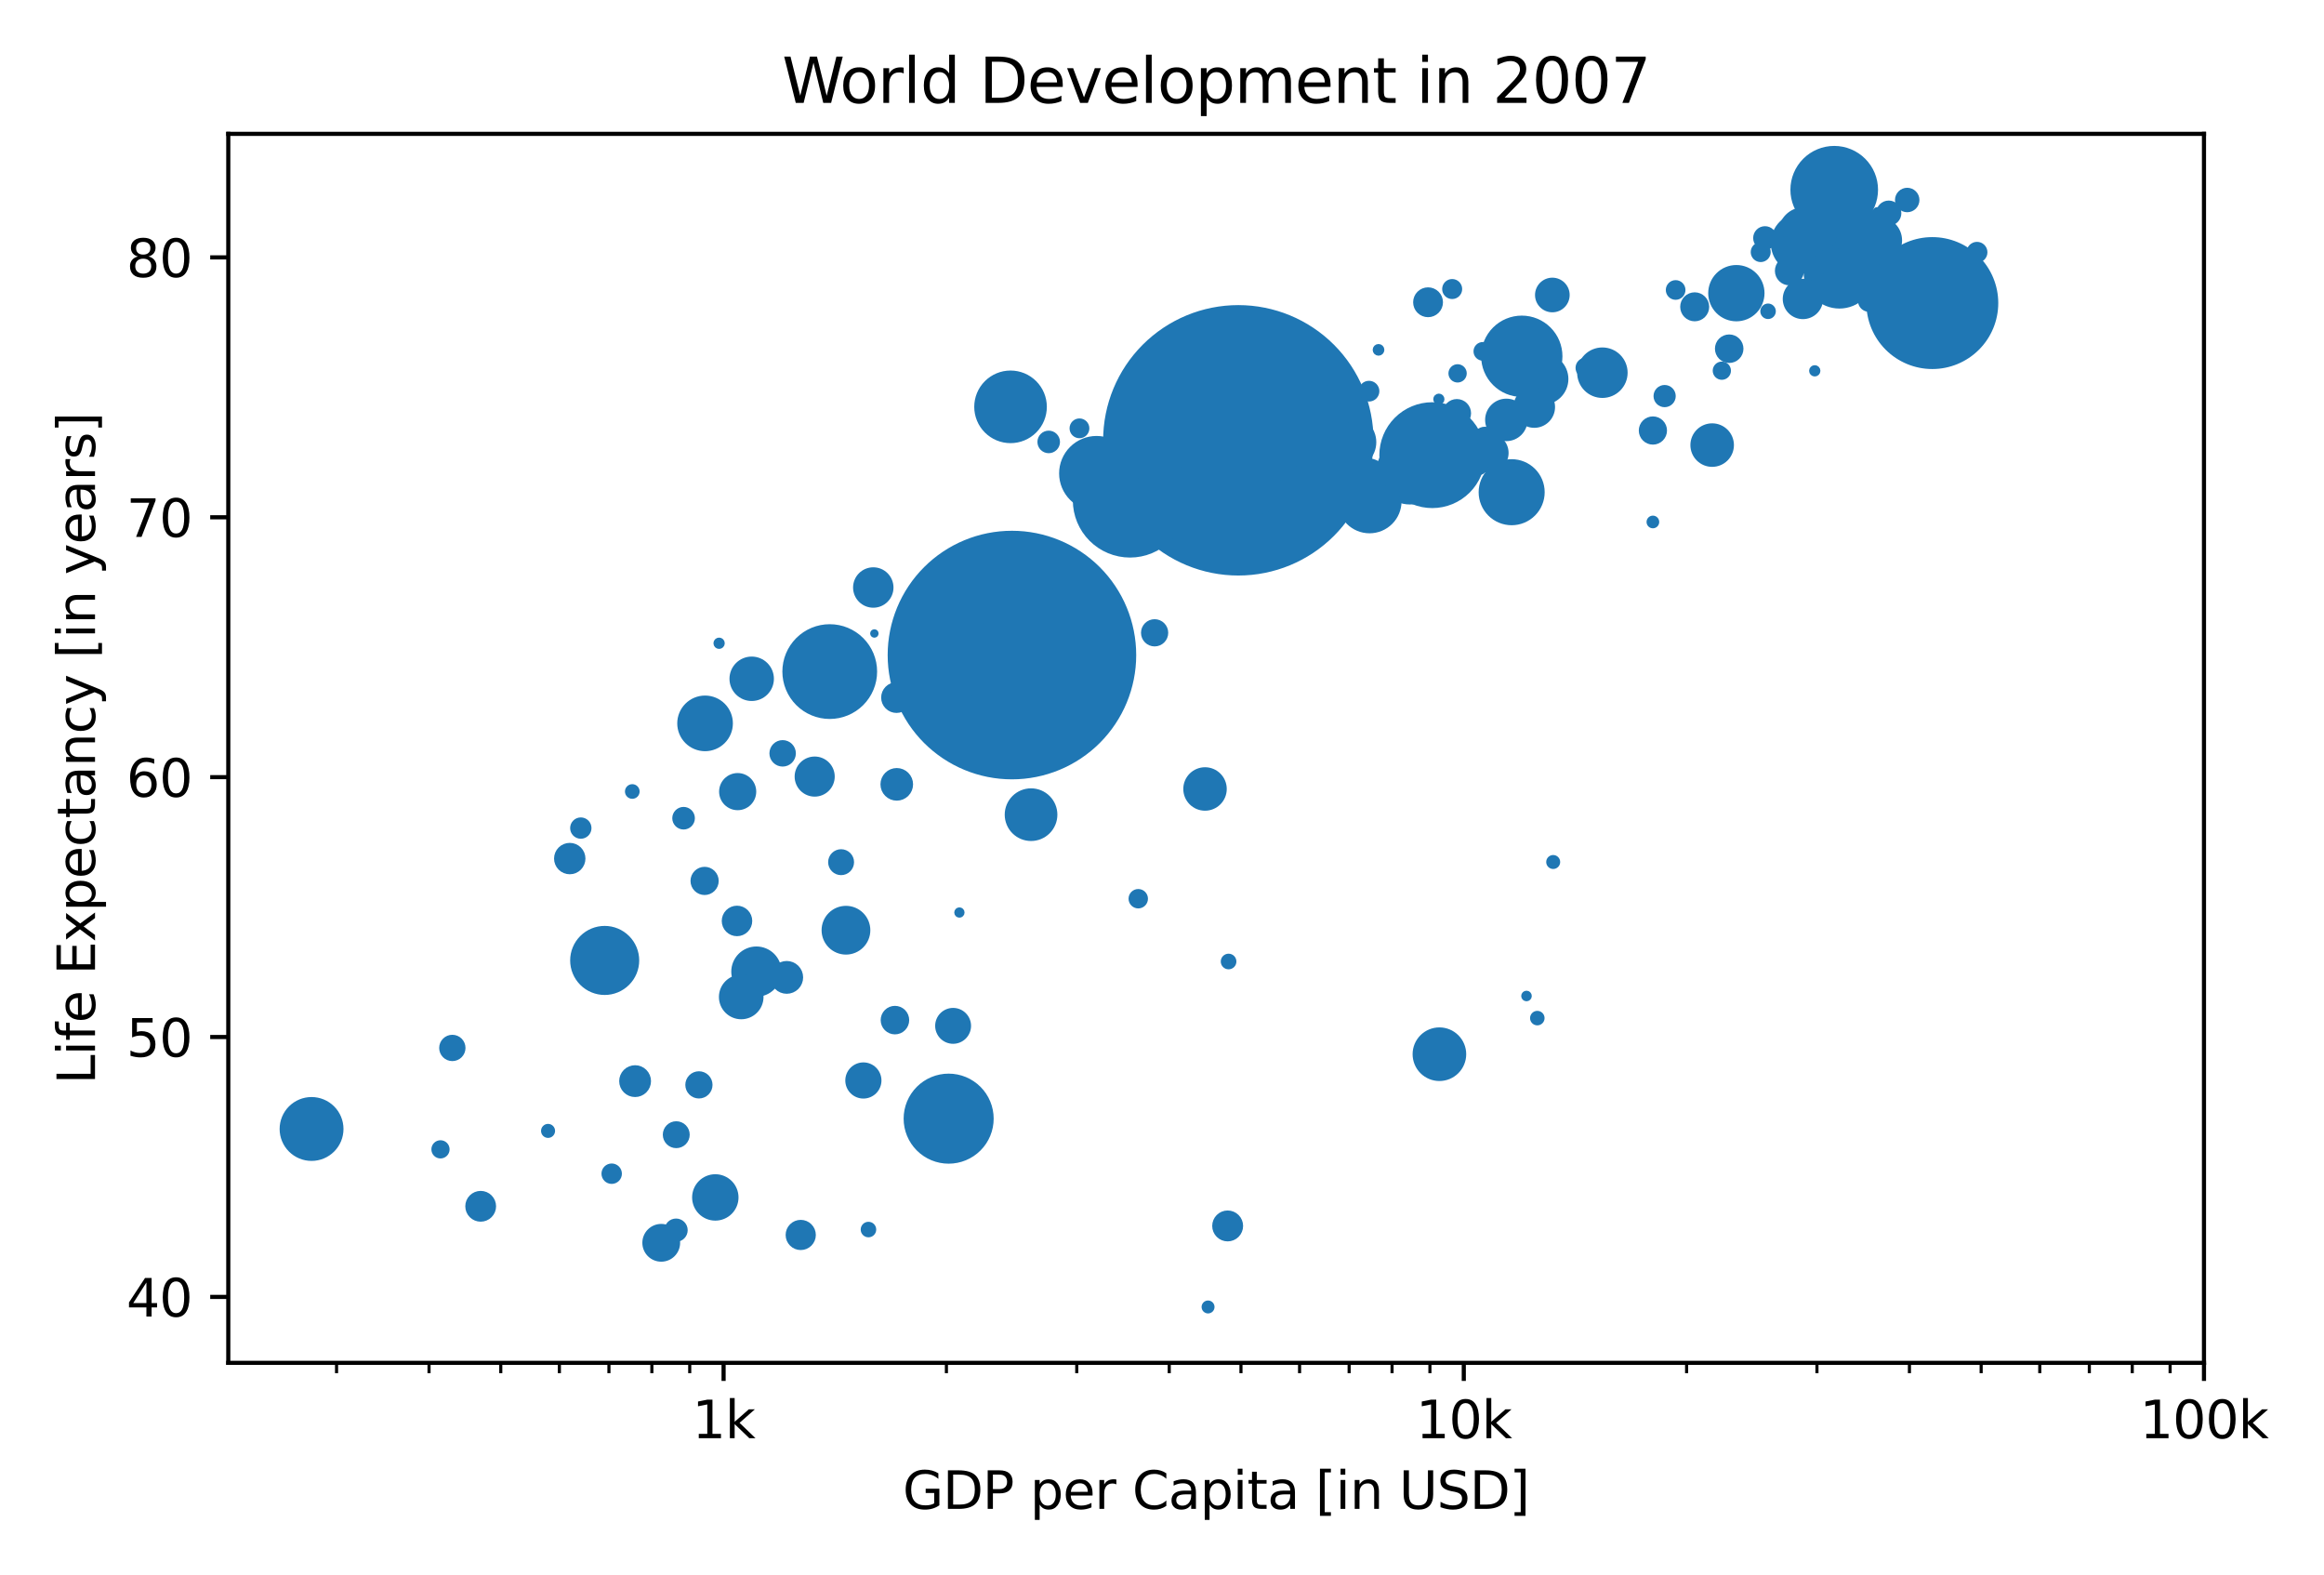 <?xml version="1.0" encoding="utf-8" standalone="no"?>
<!DOCTYPE svg PUBLIC "-//W3C//DTD SVG 1.1//EN"
  "http://www.w3.org/Graphics/SVG/1.1/DTD/svg11.dtd">
<svg height="305pt" version="1.1" viewBox="0 0 450 305" width="450pt" xmlns="http://www.w3.org/2000/svg" xmlns:xlink="http://www.w3.org/1999/xlink">
 <defs>
  <style type="text/css">*{stroke-linecap:butt;stroke-linejoin:round;}</style>
 </defs>
 <g id="figure_1">
  <g id="patch_1">
   <path d="M 0 305 
L 450 305 
L 450 0 
L 0 0 
z
" style="fill:#ffffff;"/>
  </g>
  <g id="axes_1">
   <g id="patch_2">
    <path d="M 44.203 263.844 
L 426.761 263.844 
L 426.761 25.918 
L 44.203 25.918 
z
" style="fill:#ffffff;"/>
   </g>
   <g id="PathCollection_1">
    <path clip-path="url(#p5acf8f1d16)" d="M 138.507 235.815 
C 139.566 235.815 140.582 235.394 141.331 234.646 
C 142.08 233.897 142.501 232.881 142.501 231.822 
C 142.501 230.763 142.08 229.747 141.331 228.998 
C 140.582 228.25 139.566 227.829 138.507 227.829 
C 137.448 227.829 136.433 228.25 135.684 228.998 
C 134.935 229.747 134.514 230.763 134.514 231.822 
C 134.514 232.881 134.935 233.897 135.684 234.646 
C 136.433 235.394 137.448 235.815 138.507 235.815 
z
" style="fill:#1f77b4;stroke:#1f77b4;"/>
    <path clip-path="url(#p5acf8f1d16)" d="M 250.982 69.168 
C 251.338 69.168 251.679 69.027 251.931 68.775 
C 252.183 68.524 252.324 68.182 252.324 67.826 
C 252.324 67.471 252.183 67.129 251.931 66.878 
C 251.679 66.626 251.338 66.485 250.982 66.485 
C 250.626 66.485 250.285 66.626 250.034 66.878 
C 249.782 67.129 249.641 67.471 249.641 67.826 
C 249.641 68.182 249.782 68.524 250.034 68.775 
C 250.285 69.027 250.626 69.168 250.982 69.168 
z
" style="fill:#1f77b4;stroke:#1f77b4;"/>
    <path clip-path="url(#p5acf8f1d16)" d="M 253.914 92.648 
C 254.997 92.648 256.035 92.218 256.801 91.452 
C 257.567 90.687 257.997 89.648 257.997 88.565 
C 257.997 87.483 257.567 86.444 256.801 85.679 
C 256.035 84.913 254.997 84.483 253.914 84.483 
C 252.831 84.483 251.793 84.913 251.027 85.679 
C 250.262 86.444 249.832 87.483 249.832 88.565 
C 249.832 89.648 250.262 90.687 251.027 91.452 
C 251.793 92.218 252.831 92.648 253.914 92.648 
z
" style="fill:#1f77b4;stroke:#1f77b4;"/>
    <path clip-path="url(#p5acf8f1d16)" d="M 237.713 239.833 
C 238.374 239.833 239.008 239.571 239.476 239.103 
C 239.943 238.636 240.205 238.002 240.205 237.341 
C 240.205 236.68 239.943 236.047 239.476 235.579 
C 239.008 235.112 238.374 234.849 237.713 234.849 
C 237.053 234.849 236.419 235.112 235.951 235.579 
C 235.484 236.047 235.221 236.68 235.221 237.341 
C 235.221 238.002 235.484 238.636 235.951 239.103 
C 236.419 239.571 237.053 239.833 237.713 239.833 
z
" style="fill:#1f77b4;stroke:#1f77b4;"/>
    <path clip-path="url(#p5acf8f1d16)" d="M 298.701 77.865 
C 299.892 77.865 301.033 77.392 301.875 76.55 
C 302.717 75.708 303.19 74.566 303.19 73.376 
C 303.19 72.185 302.717 71.044 301.875 70.202 
C 301.033 69.36 299.892 68.887 298.701 68.887 
C 297.511 68.887 296.369 69.36 295.527 70.202 
C 294.685 71.044 294.212 72.185 294.212 73.376 
C 294.212 74.566 294.685 75.708 295.527 76.55 
C 296.369 77.392 297.511 77.865 298.701 77.865 
z
" style="fill:#1f77b4;stroke:#1f77b4;"/>
    <path clip-path="url(#p5acf8f1d16)" d="M 360.402 46.812 
C 361.25 46.812 362.063 46.475 362.662 45.876 
C 363.262 45.277 363.598 44.463 363.598 43.616 
C 363.598 42.768 363.262 41.955 362.662 41.356 
C 362.063 40.756 361.25 40.419 360.402 40.419 
C 359.554 40.419 358.741 40.756 358.142 41.356 
C 357.542 41.955 357.206 42.768 357.206 43.616 
C 357.206 44.463 357.542 45.277 358.142 45.876 
C 358.741 46.475 359.554 46.812 360.402 46.812 
z
" style="fill:#1f77b4;stroke:#1f77b4;"/>
    <path clip-path="url(#p5acf8f1d16)" d="M 363.386 52.715 
C 363.923 52.715 364.438 52.501 364.818 52.122 
C 365.198 51.742 365.411 51.227 365.411 50.69 
C 365.411 50.153 365.198 49.638 364.818 49.258 
C 364.438 48.878 363.923 48.665 363.386 48.665 
C 362.849 48.665 362.334 48.878 361.954 49.258 
C 361.575 49.638 361.361 50.153 361.361 50.69 
C 361.361 51.227 361.575 51.742 361.954 52.122 
C 362.334 52.501 362.849 52.715 363.386 52.715 
z
" style="fill:#1f77b4;stroke:#1f77b4;"/>
    <path clip-path="url(#p5acf8f1d16)" d="M 351.395 72.386 
C 351.552 72.386 351.704 72.324 351.815 72.212 
C 351.927 72.1 351.99 71.949 351.99 71.791 
C 351.99 71.633 351.927 71.482 351.815 71.37 
C 351.704 71.259 351.552 71.196 351.395 71.196 
C 351.237 71.196 351.085 71.259 350.974 71.37 
C 350.862 71.482 350.799 71.633 350.799 71.791 
C 350.799 71.949 350.862 72.1 350.974 72.212 
C 351.085 72.324 351.237 72.386 351.395 72.386 
z
" style="fill:#1f77b4;stroke:#1f77b4;"/>
    <path clip-path="url(#p5acf8f1d16)" d="M 160.664 138.692 
C 162.964 138.692 165.17 137.778 166.797 136.151 
C 168.423 134.525 169.337 132.319 169.337 130.018 
C 169.337 127.718 168.423 125.512 166.797 123.886 
C 165.17 122.259 162.964 121.345 160.664 121.345 
C 158.364 121.345 156.158 122.259 154.531 123.886 
C 152.905 125.512 151.991 127.718 151.991 130.018 
C 151.991 132.319 152.905 134.525 154.531 136.151 
C 156.158 137.778 158.364 138.692 160.664 138.692 
z
" style="fill:#1f77b4;stroke:#1f77b4;"/>
    <path clip-path="url(#p5acf8f1d16)" d="M 359.045 54.921 
C 359.649 54.921 360.229 54.681 360.657 54.254 
C 361.084 53.826 361.324 53.246 361.324 52.642 
C 361.324 52.037 361.084 51.458 360.657 51.03 
C 360.229 50.603 359.649 50.362 359.045 50.362 
C 358.44 50.362 357.86 50.603 357.433 51.03 
C 357.005 51.458 356.765 52.037 356.765 52.642 
C 356.765 53.246 357.005 53.826 357.433 54.254 
C 357.86 54.681 358.44 54.921 359.045 54.921 
z
" style="fill:#1f77b4;stroke:#1f77b4;"/>
    <path clip-path="url(#p5acf8f1d16)" d="M 162.863 168.928 
C 163.396 168.928 163.907 168.716 164.284 168.339 
C 164.661 167.962 164.873 167.451 164.873 166.918 
C 164.873 166.385 164.661 165.874 164.284 165.497 
C 163.907 165.12 163.396 164.908 162.863 164.908 
C 162.33 164.908 161.819 165.12 161.442 165.497 
C 161.065 165.874 160.853 166.385 160.853 166.918 
C 160.853 167.451 161.065 167.962 161.442 168.339 
C 161.819 168.716 162.33 168.928 162.863 168.928 
z
" style="fill:#1f77b4;stroke:#1f77b4;"/>
    <path clip-path="url(#p5acf8f1d16)" d="M 223.569 124.647 
C 224.136 124.647 224.679 124.422 225.079 124.022 
C 225.48 123.621 225.705 123.078 225.705 122.512 
C 225.705 121.945 225.48 121.402 225.079 121.002 
C 224.679 120.601 224.136 120.376 223.569 120.376 
C 223.003 120.376 222.46 120.601 222.06 121.002 
C 221.659 121.402 221.434 121.945 221.434 122.512 
C 221.434 123.078 221.659 123.621 222.06 124.022 
C 222.46 124.422 223.003 124.647 223.569 124.647 
z
" style="fill:#1f77b4;stroke:#1f77b4;"/>
    <path clip-path="url(#p5acf8f1d16)" d="M 265.081 77.239 
C 265.481 77.239 265.865 77.08 266.148 76.797 
C 266.431 76.514 266.59 76.131 266.59 75.731 
C 266.59 75.331 266.431 74.947 266.148 74.664 
C 265.865 74.381 265.481 74.222 265.081 74.222 
C 264.681 74.222 264.298 74.381 264.015 74.664 
C 263.732 74.947 263.573 75.331 263.573 75.731 
C 263.573 76.131 263.732 76.514 264.015 76.797 
C 264.298 77.08 264.681 77.239 265.081 77.239 
z
" style="fill:#1f77b4;stroke:#1f77b4;"/>
    <path clip-path="url(#p5acf8f1d16)" d="M 297.672 198.011 
C 297.912 198.011 298.142 197.916 298.312 197.746 
C 298.482 197.576 298.577 197.346 298.577 197.106 
C 298.577 196.866 298.482 196.636 298.312 196.466 
C 298.142 196.296 297.912 196.201 297.672 196.201 
C 297.432 196.201 297.202 196.296 297.032 196.466 
C 296.862 196.636 296.767 196.866 296.767 197.106 
C 296.767 197.346 296.862 197.576 297.032 197.746 
C 297.202 197.916 297.432 198.011 297.672 198.011 
z
" style="fill:#1f77b4;stroke:#1f77b4;"/>
    <path clip-path="url(#p5acf8f1d16)" d="M 277.331 97.865 
C 279.916 97.865 282.395 96.838 284.223 95.01 
C 286.051 93.182 287.078 90.703 287.078 88.118 
C 287.078 85.533 286.051 83.053 284.223 81.225 
C 282.395 79.398 279.916 78.371 277.331 78.371 
C 274.746 78.371 272.266 79.398 270.439 81.225 
C 268.611 83.053 267.584 85.533 267.584 88.118 
C 267.584 90.703 268.611 93.182 270.439 95.01 
C 272.266 96.838 274.746 97.865 277.331 97.865 
z
" style="fill:#1f77b4;stroke:#1f77b4;"/>
    <path clip-path="url(#p5acf8f1d16)" d="M 287.535 86.937 
C 288.043 86.937 288.529 86.735 288.888 86.376 
C 289.247 86.018 289.449 85.531 289.449 85.023 
C 289.449 84.516 289.247 84.029 288.888 83.67 
C 288.529 83.312 288.043 83.11 287.535 83.11 
C 287.028 83.11 286.541 83.312 286.182 83.67 
C 285.823 84.029 285.622 84.516 285.622 85.023 
C 285.622 85.531 285.823 86.018 286.182 86.376 
C 286.541 86.735 287.028 86.937 287.535 86.937 
z
" style="fill:#1f77b4;stroke:#1f77b4;"/>
    <path clip-path="url(#p5acf8f1d16)" d="M 152.336 191.898 
C 153.046 191.898 153.727 191.616 154.229 191.114 
C 154.731 190.612 155.013 189.932 155.013 189.222 
C 155.013 188.512 154.731 187.831 154.229 187.329 
C 153.727 186.827 153.046 186.545 152.336 186.545 
C 151.626 186.545 150.946 186.827 150.444 187.329 
C 149.942 187.831 149.66 188.512 149.66 189.222 
C 149.66 189.932 149.942 190.612 150.444 191.114 
C 150.946 191.616 151.626 191.898 152.336 191.898 
z
" style="fill:#1f77b4;stroke:#1f77b4;"/>
    <path clip-path="url(#p5acf8f1d16)" d="M 87.587 204.93 
C 88.13 204.93 88.651 204.714 89.035 204.33 
C 89.42 203.946 89.635 203.425 89.635 202.882 
C 89.635 202.339 89.42 201.818 89.035 201.434 
C 88.651 201.049 88.13 200.834 87.587 200.834 
C 87.044 200.834 86.523 201.049 86.139 201.434 
C 85.755 201.818 85.539 202.339 85.539 202.882 
C 85.539 203.425 85.755 203.946 86.139 204.33 
C 86.523 204.714 87.044 204.93 87.587 204.93 
z
" style="fill:#1f77b4;stroke:#1f77b4;"/>
    <path clip-path="url(#p5acf8f1d16)" d="M 173.642 154.507 
C 174.347 154.507 175.023 154.227 175.521 153.729 
C 176.02 153.23 176.3 152.554 176.3 151.849 
C 176.3 151.144 176.02 150.468 175.521 149.97 
C 175.023 149.471 174.347 149.191 173.642 149.191 
C 172.937 149.191 172.261 149.471 171.762 149.97 
C 171.264 150.468 170.984 151.144 170.984 151.849 
C 170.984 152.554 171.264 153.23 171.762 153.729 
C 172.261 154.227 172.937 154.507 173.642 154.507 
z
" style="fill:#1f77b4;stroke:#1f77b4;"/>
    <path clip-path="url(#p5acf8f1d16)" d="M 184.552 201.58 
C 185.341 201.58 186.097 201.266 186.655 200.709 
C 187.213 200.151 187.527 199.394 187.527 198.605 
C 187.527 197.816 187.213 197.06 186.655 196.502 
C 186.097 195.944 185.341 195.631 184.552 195.631 
C 183.763 195.631 183.006 195.944 182.449 196.502 
C 181.891 197.06 181.577 197.816 181.577 198.605 
C 181.577 199.394 181.891 200.151 182.449 200.709 
C 183.006 201.266 183.763 201.58 184.552 201.58 
z
" style="fill:#1f77b4;stroke:#1f77b4;"/>
    <path clip-path="url(#p5acf8f1d16)" d="M 363.717 50.63 
C 364.801 50.63 365.84 50.199 366.607 49.433 
C 367.373 48.667 367.803 47.628 367.803 46.544 
C 367.803 45.46 367.373 44.421 366.607 43.655 
C 365.84 42.889 364.801 42.458 363.717 42.458 
C 362.634 42.458 361.594 42.889 360.828 43.655 
C 360.062 44.421 359.631 45.46 359.631 46.544 
C 359.631 47.628 360.062 48.667 360.828 49.433 
C 361.594 50.199 362.634 50.63 363.717 50.63 
z
" style="fill:#1f77b4;stroke:#1f77b4;"/>
    <path clip-path="url(#p5acf8f1d16)" d="M 118.442 228.706 
C 118.833 228.706 119.209 228.551 119.487 228.274 
C 119.764 227.996 119.92 227.62 119.92 227.228 
C 119.92 226.836 119.764 226.46 119.487 226.183 
C 119.209 225.906 118.833 225.75 118.442 225.75 
C 118.05 225.75 117.674 225.906 117.396 226.183 
C 117.119 226.46 116.964 226.836 116.964 227.228 
C 116.964 227.62 117.119 227.996 117.396 228.274 
C 117.674 228.551 118.05 228.706 118.442 228.706 
z
" style="fill:#1f77b4;stroke:#1f77b4;"/>
    <path clip-path="url(#p5acf8f1d16)" d="M 173.288 199.756 
C 173.888 199.756 174.464 199.518 174.888 199.093 
C 175.312 198.669 175.551 198.093 175.551 197.493 
C 175.551 196.893 175.312 196.318 174.888 195.893 
C 174.464 195.469 173.888 195.231 173.288 195.231 
C 172.688 195.231 172.112 195.469 171.688 195.893 
C 171.264 196.318 171.025 196.893 171.025 197.493 
C 171.025 198.093 171.264 198.669 171.688 199.093 
C 172.112 199.518 172.688 199.756 173.288 199.756 
z
" style="fill:#1f77b4;stroke:#1f77b4;"/>
    <path clip-path="url(#p5acf8f1d16)" d="M 300.583 59.963 
C 301.34 59.963 302.066 59.663 302.601 59.127 
C 303.136 58.592 303.436 57.866 303.436 57.11 
C 303.436 56.353 303.136 55.627 302.601 55.092 
C 302.066 54.557 301.34 54.256 300.583 54.256 
C 299.826 54.256 299.1 54.557 298.565 55.092 
C 298.03 55.627 297.729 56.353 297.729 57.11 
C 297.729 57.866 298.03 58.592 298.565 59.127 
C 299.1 59.663 299.826 59.963 300.583 59.963 
z
" style="fill:#1f77b4;stroke:#1f77b4;"/>
    <path clip-path="url(#p5acf8f1d16)" d="M 239.779 110.922 
C 246.589 110.922 253.121 108.217 257.936 103.402 
C 262.751 98.586 265.457 92.055 265.457 85.245 
C 265.457 78.435 262.751 71.903 257.936 67.088 
C 253.121 62.273 246.589 59.567 239.779 59.567 
C 232.969 59.567 226.438 62.273 221.622 67.088 
C 216.807 71.903 214.102 78.435 214.102 85.245 
C 214.102 92.055 216.807 98.586 221.622 103.402 
C 226.438 108.217 232.969 110.922 239.779 110.922 
z
" style="fill:#1f77b4;stroke:#1f77b4;"/>
    <path clip-path="url(#p5acf8f1d16)" d="M 261.293 90.31 
C 262.54 90.31 263.736 89.814 264.618 88.932 
C 265.5 88.05 265.995 86.854 265.995 85.607 
C 265.995 84.36 265.5 83.164 264.618 82.282 
C 263.736 81.4 262.54 80.905 261.293 80.905 
C 260.046 80.905 258.849 81.4 257.967 82.282 
C 257.086 83.164 256.59 84.36 256.59 85.607 
C 256.59 86.854 257.086 88.05 257.967 88.932 
C 258.849 89.814 260.046 90.31 261.293 90.31 
z
" style="fill:#1f77b4;stroke:#1f77b4;"/>
    <path clip-path="url(#p5acf8f1d16)" d="M 139.242 125.131 
C 139.4 125.131 139.552 125.068 139.664 124.956 
C 139.775 124.844 139.838 124.692 139.838 124.534 
C 139.838 124.376 139.775 124.225 139.664 124.113 
C 139.552 124.001 139.4 123.938 139.242 123.938 
C 139.084 123.938 138.932 124.001 138.82 124.113 
C 138.709 124.225 138.646 124.376 138.646 124.534 
C 138.646 124.692 138.709 124.844 138.82 124.956 
C 138.932 125.068 139.084 125.131 139.242 125.131 
z
" style="fill:#1f77b4;stroke:#1f77b4;"/>
    <path clip-path="url(#p5acf8f1d16)" d="M 60.327 224.253 
C 61.835 224.253 63.28 223.654 64.346 222.588 
C 65.412 221.523 66.011 220.077 66.011 218.57 
C 66.011 217.062 65.412 215.616 64.346 214.551 
C 63.28 213.485 61.835 212.886 60.327 212.886 
C 58.82 212.886 57.374 213.485 56.308 214.551 
C 55.243 215.616 54.644 217.062 54.644 218.57 
C 54.644 220.077 55.243 221.523 56.308 222.588 
C 57.374 223.654 58.82 224.253 60.327 224.253 
z
" style="fill:#1f77b4;stroke:#1f77b4;"/>
    <path clip-path="url(#p5acf8f1d16)" d="M 220.403 175.371 
C 220.768 175.371 221.119 175.225 221.378 174.967 
C 221.636 174.708 221.781 174.358 221.781 173.992 
C 221.781 173.627 221.636 173.276 221.378 173.017 
C 221.119 172.759 220.768 172.614 220.403 172.614 
C 220.037 172.614 219.687 172.759 219.428 173.017 
C 219.17 173.276 219.024 173.627 219.024 173.992 
C 219.024 174.358 219.17 174.708 219.428 174.967 
C 219.687 175.225 220.037 175.371 220.403 175.371 
z
" style="fill:#1f77b4;stroke:#1f77b4;"/>
    <path clip-path="url(#p5acf8f1d16)" d="M 281.186 57.395 
C 281.567 57.395 281.933 57.244 282.203 56.974 
C 282.472 56.705 282.624 56.339 282.624 55.958 
C 282.624 55.576 282.472 55.211 282.203 54.941 
C 281.933 54.671 281.567 54.52 281.186 54.52 
C 280.805 54.52 280.439 54.671 280.169 54.941 
C 279.9 55.211 279.748 55.576 279.748 55.958 
C 279.748 56.339 279.9 56.705 280.169 56.974 
C 280.439 57.244 280.805 57.395 281.186 57.395 
z
" style="fill:#1f77b4;stroke:#1f77b4;"/>
    <path clip-path="url(#p5acf8f1d16)" d="M 167.178 212.182 
C 167.974 212.182 168.738 211.866 169.3 211.303 
C 169.863 210.74 170.179 209.977 170.179 209.181 
C 170.179 208.385 169.863 207.622 169.3 207.059 
C 168.738 206.496 167.974 206.18 167.178 206.18 
C 166.382 206.18 165.619 206.496 165.056 207.059 
C 164.493 207.622 164.177 208.385 164.177 209.181 
C 164.177 209.977 164.493 210.74 165.056 211.303 
C 165.619 211.866 166.382 212.182 167.178 212.182 
z
" style="fill:#1f77b4;stroke:#1f77b4;"/>
    <path clip-path="url(#p5acf8f1d16)" d="M 307.073 72.721 
C 307.471 72.721 307.852 72.564 308.133 72.282 
C 308.414 72.001 308.572 71.62 308.572 71.223 
C 308.572 70.825 308.414 70.444 308.133 70.163 
C 307.852 69.882 307.471 69.724 307.073 69.724 
C 306.676 69.724 306.295 69.882 306.014 70.163 
C 305.732 70.444 305.575 70.825 305.575 71.223 
C 305.575 71.62 305.732 72.001 306.014 72.282 
C 306.295 72.564 306.676 72.721 307.073 72.721 
z
" style="fill:#1f77b4;stroke:#1f77b4;"/>
    <path clip-path="url(#p5acf8f1d16)" d="M 276.517 60.908 
C 277.151 60.908 277.759 60.656 278.207 60.208 
C 278.655 59.76 278.907 59.152 278.907 58.518 
C 278.907 57.885 278.655 57.277 278.207 56.829 
C 277.759 56.381 277.151 56.129 276.517 56.129 
C 275.884 56.129 275.276 56.381 274.828 56.829 
C 274.38 57.277 274.128 57.885 274.128 58.518 
C 274.128 59.152 274.38 59.76 274.828 60.208 
C 275.276 60.656 275.884 60.908 276.517 60.908 
z
" style="fill:#1f77b4;stroke:#1f77b4;"/>
    <path clip-path="url(#p5acf8f1d16)" d="M 334.828 69.771 
C 335.427 69.771 336.003 69.533 336.427 69.109 
C 336.851 68.684 337.089 68.109 337.089 67.509 
C 337.089 66.91 336.851 66.334 336.427 65.91 
C 336.003 65.486 335.427 65.248 334.828 65.248 
C 334.228 65.248 333.653 65.486 333.228 65.91 
C 332.804 66.334 332.566 66.91 332.566 67.509 
C 332.566 68.109 332.804 68.684 333.228 69.109 
C 333.653 69.533 334.228 69.771 334.828 69.771 
z
" style="fill:#1f77b4;stroke:#1f77b4;"/>
    <path clip-path="url(#p5acf8f1d16)" d="M 361.908 59.875 
C 362.346 59.875 362.767 59.701 363.077 59.391 
C 363.387 59.081 363.561 58.66 363.561 58.222 
C 363.561 57.783 363.387 57.363 363.077 57.052 
C 362.767 56.742 362.346 56.568 361.908 56.568 
C 361.469 56.568 361.048 56.742 360.738 57.052 
C 360.428 57.363 360.254 57.783 360.254 58.222 
C 360.254 58.66 360.428 59.081 360.738 59.391 
C 361.048 59.701 361.469 59.875 361.908 59.875 
z
" style="fill:#1f77b4;stroke:#1f77b4;"/>
    <path clip-path="url(#p5acf8f1d16)" d="M 185.771 177.162 
C 185.903 177.162 186.03 177.109 186.123 177.016 
C 186.217 176.923 186.269 176.796 186.269 176.664 
C 186.269 176.532 186.217 176.405 186.123 176.311 
C 186.03 176.218 185.903 176.166 185.771 176.166 
C 185.639 176.166 185.512 176.218 185.419 176.311 
C 185.325 176.405 185.273 176.532 185.273 176.664 
C 185.273 176.796 185.325 176.923 185.419 177.016 
C 185.512 177.109 185.639 177.162 185.771 177.162 
z
" style="fill:#1f77b4;stroke:#1f77b4;"/>
    <path clip-path="url(#p5acf8f1d16)" d="M 251.902 91.056 
C 252.474 91.056 253.023 90.829 253.428 90.424 
C 253.833 90.019 254.06 89.47 254.06 88.898 
C 254.06 88.325 253.833 87.776 253.428 87.371 
C 253.023 86.966 252.474 86.739 251.902 86.739 
C 251.329 86.739 250.78 86.966 250.375 87.371 
C 249.97 87.776 249.743 88.325 249.743 88.898 
C 249.743 89.47 249.97 90.019 250.375 90.424 
C 250.78 90.829 251.329 91.056 251.902 91.056 
z
" style="fill:#1f77b4;stroke:#1f77b4;"/>
    <path clip-path="url(#p5acf8f1d16)" d="M 260.097 77.639 
C 260.792 77.639 261.46 77.362 261.951 76.871 
C 262.443 76.379 262.719 75.712 262.719 75.016 
C 262.719 74.321 262.443 73.654 261.951 73.162 
C 261.46 72.67 260.792 72.394 260.097 72.394 
C 259.401 72.394 258.734 72.67 258.242 73.162 
C 257.751 73.654 257.474 74.321 257.474 75.016 
C 257.474 75.712 257.751 76.379 258.242 76.871 
C 258.734 77.362 259.401 77.639 260.097 77.639 
z
" style="fill:#1f77b4;stroke:#1f77b4;"/>
    <path clip-path="url(#p5acf8f1d16)" d="M 247.135 99.746 
C 248.815 99.746 250.427 99.078 251.615 97.89 
C 252.802 96.702 253.47 95.091 253.47 93.411 
C 253.47 91.731 252.802 90.119 251.615 88.931 
C 250.427 87.743 248.815 87.076 247.135 87.076 
C 245.455 87.076 243.843 87.743 242.655 88.931 
C 241.467 90.119 240.8 91.731 240.8 93.411 
C 240.8 95.091 241.467 96.702 242.655 97.89 
C 243.843 99.078 245.455 99.746 247.135 99.746 
z
" style="fill:#1f77b4;stroke:#1f77b4;"/>
    <path clip-path="url(#p5acf8f1d16)" d="M 248.755 92.556 
C 249.249 92.556 249.723 92.36 250.072 92.011 
C 250.422 91.662 250.618 91.188 250.618 90.694 
C 250.618 90.2 250.422 89.726 250.072 89.377 
C 249.723 89.027 249.249 88.831 248.755 88.831 
C 248.261 88.831 247.787 89.027 247.438 89.377 
C 247.089 89.726 246.892 90.2 246.892 90.694 
C 246.892 91.188 247.089 91.662 247.438 92.011 
C 247.787 92.36 248.261 92.556 248.755 92.556 
z
" style="fill:#1f77b4;stroke:#1f77b4;"/>
    <path clip-path="url(#p5acf8f1d16)" d="M 295.578 193.349 
C 295.718 193.349 295.851 193.294 295.95 193.196 
C 296.048 193.097 296.103 192.964 296.103 192.824 
C 296.103 192.685 296.048 192.552 295.95 192.453 
C 295.851 192.355 295.718 192.299 295.578 192.299 
C 295.439 192.299 295.306 192.355 295.207 192.453 
C 295.109 192.552 295.053 192.685 295.053 192.824 
C 295.053 192.964 295.109 193.097 295.207 193.196 
C 295.306 193.294 295.439 193.349 295.578 193.349 
z
" style="fill:#1f77b4;stroke:#1f77b4;"/>
    <path clip-path="url(#p5acf8f1d16)" d="M 112.464 161.883 
C 112.879 161.883 113.278 161.718 113.571 161.425 
C 113.865 161.131 114.03 160.732 114.03 160.317 
C 114.03 159.902 113.865 159.503 113.571 159.209 
C 113.278 158.916 112.879 158.751 112.464 158.751 
C 112.049 158.751 111.65 158.916 111.356 159.209 
C 111.063 159.503 110.898 159.902 110.898 160.317 
C 110.898 160.732 111.063 161.131 111.356 161.425 
C 111.65 161.718 112.049 161.883 112.464 161.883 
z
" style="fill:#1f77b4;stroke:#1f77b4;"/>
    <path clip-path="url(#p5acf8f1d16)" d="M 117.086 192.127 
C 118.726 192.127 120.299 191.475 121.459 190.315 
C 122.619 189.155 123.271 187.582 123.271 185.941 
C 123.271 184.301 122.619 182.728 121.459 181.568 
C 120.299 180.408 118.726 179.756 117.086 179.756 
C 115.445 179.756 113.872 180.408 112.712 181.568 
C 111.552 182.728 110.901 184.301 110.901 185.941 
C 110.901 187.582 111.552 189.155 112.712 190.315 
C 113.872 191.475 115.445 192.127 117.086 192.127 
z
" style="fill:#1f77b4;stroke:#1f77b4;"/>
    <path clip-path="url(#p5acf8f1d16)" d="M 358.141 54.904 
C 358.57 54.904 358.982 54.734 359.286 54.43 
C 359.589 54.127 359.76 53.715 359.76 53.286 
C 359.76 52.857 359.589 52.445 359.286 52.142 
C 358.982 51.838 358.57 51.668 358.141 51.668 
C 357.712 51.668 357.3 51.838 356.997 52.142 
C 356.693 52.445 356.523 52.857 356.523 53.286 
C 356.523 53.715 356.693 54.127 356.997 54.43 
C 357.3 54.734 357.712 54.904 358.141 54.904 
z
" style="fill:#1f77b4;stroke:#1f77b4;"/>
    <path clip-path="url(#p5acf8f1d16)" d="M 352.787 52.05 
C 354.252 52.05 355.658 51.468 356.695 50.432 
C 357.731 49.395 358.313 47.989 358.313 46.524 
C 358.313 45.058 357.731 43.652 356.695 42.616 
C 355.658 41.58 354.252 40.997 352.787 40.997 
C 351.321 40.997 349.915 41.58 348.879 42.616 
C 347.843 43.652 347.26 45.058 347.26 46.524 
C 347.26 47.989 347.843 49.395 348.879 50.432 
C 349.915 51.468 351.321 52.05 352.787 52.05 
z
" style="fill:#1f77b4;stroke:#1f77b4;"/>
    <path clip-path="url(#p5acf8f1d16)" d="M 300.747 167.736 
C 300.974 167.736 301.191 167.646 301.351 167.486 
C 301.51 167.326 301.6 167.109 301.6 166.883 
C 301.6 166.657 301.51 166.44 301.351 166.28 
C 301.191 166.12 300.974 166.03 300.747 166.03 
C 300.521 166.03 300.304 166.12 300.144 166.28 
C 299.984 166.44 299.895 166.657 299.895 166.883 
C 299.895 167.109 299.984 167.326 300.144 167.486 
C 300.304 167.646 300.521 167.736 300.747 167.736 
z
" style="fill:#1f77b4;stroke:#1f77b4;"/>
    <path clip-path="url(#p5acf8f1d16)" d="M 122.431 154.152 
C 122.675 154.152 122.908 154.055 123.081 153.883 
C 123.253 153.71 123.35 153.477 123.35 153.233 
C 123.35 152.989 123.253 152.756 123.081 152.583 
C 122.908 152.411 122.675 152.314 122.431 152.314 
C 122.187 152.314 121.954 152.411 121.781 152.583 
C 121.609 152.756 121.512 152.989 121.512 153.233 
C 121.512 153.477 121.609 153.71 121.781 153.883 
C 121.954 154.055 122.187 154.152 122.431 154.152 
z
" style="fill:#1f77b4;stroke:#1f77b4;"/>
    <path clip-path="url(#p5acf8f1d16)" d="M 356.167 59.237 
C 357.869 59.237 359.502 58.56 360.706 57.357 
C 361.909 56.153 362.586 54.52 362.586 52.818 
C 362.586 51.116 361.909 49.483 360.706 48.279 
C 359.502 47.076 357.869 46.399 356.167 46.399 
C 354.465 46.399 352.832 47.076 351.628 48.279 
C 350.424 49.483 349.748 51.116 349.748 52.818 
C 349.748 54.52 350.424 56.153 351.628 57.357 
C 352.832 58.56 354.465 59.237 356.167 59.237 
z
" style="fill:#1f77b4;stroke:#1f77b4;"/>
    <path clip-path="url(#p5acf8f1d16)" d="M 157.749 153.727 
C 158.646 153.727 159.506 153.37 160.141 152.736 
C 160.775 152.102 161.131 151.242 161.131 150.345 
C 161.131 149.448 160.775 148.588 160.141 147.954 
C 159.506 147.319 158.646 146.963 157.749 146.963 
C 156.852 146.963 155.992 147.319 155.358 147.954 
C 154.724 148.588 154.367 149.448 154.367 150.345 
C 154.367 151.242 154.724 152.102 155.358 152.736 
C 155.992 153.37 156.852 153.727 157.749 153.727 
z
" style="fill:#1f77b4;stroke:#1f77b4;"/>
    <path clip-path="url(#p5acf8f1d16)" d="M 346.49 54.744 
C 347.104 54.744 347.692 54.501 348.126 54.067 
C 348.56 53.633 348.804 53.044 348.804 52.431 
C 348.804 51.817 348.56 51.228 348.126 50.795 
C 347.692 50.361 347.104 50.117 346.49 50.117 
C 345.876 50.117 345.288 50.361 344.854 50.795 
C 344.42 51.228 344.176 51.817 344.176 52.431 
C 344.176 53.044 344.42 53.633 344.854 54.067 
C 345.288 54.501 345.876 54.744 346.49 54.744 
z
" style="fill:#1f77b4;stroke:#1f77b4;"/>
    <path clip-path="url(#p5acf8f1d16)" d="M 242.564 101.347 
C 243.229 101.347 243.867 101.083 244.337 100.612 
C 244.808 100.142 245.072 99.504 245.072 98.839 
C 245.072 98.174 244.808 97.537 244.337 97.067 
C 243.867 96.596 243.229 96.332 242.564 96.332 
C 241.899 96.332 241.262 96.596 240.792 97.067 
C 240.321 97.537 240.057 98.174 240.057 98.839 
C 240.057 99.504 240.321 100.142 240.792 100.612 
C 241.262 101.083 241.899 101.347 242.564 101.347 
z
" style="fill:#1f77b4;stroke:#1f77b4;"/>
    <path clip-path="url(#p5acf8f1d16)" d="M 136.434 172.776 
C 137.026 172.776 137.593 172.541 138.011 172.123 
C 138.429 171.704 138.664 171.137 138.664 170.546 
C 138.664 169.954 138.429 169.387 138.011 168.969 
C 137.593 168.55 137.026 168.315 136.434 168.315 
C 135.843 168.315 135.275 168.55 134.857 168.969 
C 134.439 169.387 134.204 169.954 134.204 170.546 
C 134.204 171.137 134.439 171.704 134.857 172.123 
C 135.275 172.541 135.843 172.776 136.434 172.776 
z
" style="fill:#1f77b4;stroke:#1f77b4;"/>
    <path clip-path="url(#p5acf8f1d16)" d="M 106.121 219.8 
C 106.348 219.8 106.567 219.709 106.728 219.548 
C 106.888 219.388 106.979 219.169 106.979 218.942 
C 106.979 218.714 106.888 218.496 106.728 218.335 
C 106.567 218.174 106.348 218.084 106.121 218.084 
C 105.893 218.084 105.675 218.174 105.514 218.335 
C 105.353 218.496 105.263 218.714 105.263 218.942 
C 105.263 219.169 105.353 219.388 105.514 219.548 
C 105.675 219.709 105.893 219.8 106.121 219.8 
z
" style="fill:#1f77b4;stroke:#1f77b4;"/>
    <path clip-path="url(#p5acf8f1d16)" d="M 151.544 147.909 
C 152.091 147.909 152.615 147.692 153.002 147.305 
C 153.388 146.918 153.606 146.394 153.606 145.847 
C 153.606 145.3 153.388 144.776 153.002 144.389 
C 152.615 144.002 152.091 143.785 151.544 143.785 
C 150.997 143.785 150.472 144.002 150.086 144.389 
C 149.699 144.776 149.482 145.3 149.482 145.847 
C 149.482 146.394 149.699 146.918 150.086 147.305 
C 150.472 147.692 150.997 147.909 151.544 147.909 
z
" style="fill:#1f77b4;stroke:#1f77b4;"/>
    <path clip-path="url(#p5acf8f1d16)" d="M 218.943 101.081 
C 219.456 101.081 219.948 100.877 220.31 100.514 
C 220.673 100.151 220.877 99.659 220.877 99.146 
C 220.877 98.633 220.673 98.141 220.31 97.779 
C 219.948 97.416 219.456 97.212 218.943 97.212 
C 218.43 97.212 217.938 97.416 217.575 97.779 
C 217.212 98.141 217.008 98.633 217.008 99.146 
C 217.008 99.659 217.212 100.151 217.575 100.514 
C 217.938 100.877 218.43 101.081 218.943 101.081 
z
" style="fill:#1f77b4;stroke:#1f77b4;"/>
    <path clip-path="url(#p5acf8f1d16)" d="M 369.297 40.589 
C 369.792 40.589 370.267 40.392 370.618 40.041 
C 370.968 39.691 371.165 39.216 371.165 38.72 
C 371.165 38.225 370.968 37.75 370.618 37.399 
C 370.267 37.049 369.792 36.852 369.297 36.852 
C 368.801 36.852 368.326 37.049 367.976 37.399 
C 367.625 37.75 367.428 38.225 367.428 38.72 
C 367.428 39.216 367.625 39.691 367.976 40.041 
C 368.326 40.392 368.801 40.589 369.297 40.589 
z
" style="fill:#1f77b4;stroke:#1f77b4;"/>
    <path clip-path="url(#p5acf8f1d16)" d="M 320.054 85.579 
C 320.645 85.579 321.213 85.344 321.631 84.926 
C 322.05 84.507 322.285 83.94 322.285 83.348 
C 322.285 82.756 322.05 82.189 321.631 81.77 
C 321.213 81.352 320.645 81.117 320.054 81.117 
C 319.462 81.117 318.894 81.352 318.476 81.77 
C 318.057 82.189 317.822 82.756 317.822 83.348 
C 317.822 83.94 318.057 84.507 318.476 84.926 
C 318.894 85.344 319.462 85.579 320.054 85.579 
z
" style="fill:#1f77b4;stroke:#1f77b4;"/>
    <path clip-path="url(#p5acf8f1d16)" d="M 363.48 41.378 
C 363.583 41.378 363.682 41.337 363.754 41.264 
C 363.827 41.191 363.868 41.092 363.868 40.989 
C 363.868 40.886 363.827 40.788 363.754 40.715 
C 363.682 40.642 363.583 40.601 363.48 40.601 
C 363.377 40.601 363.278 40.642 363.205 40.715 
C 363.132 40.788 363.091 40.886 363.091 40.989 
C 363.091 41.092 363.132 41.191 363.205 41.264 
C 363.278 41.337 363.377 41.378 363.48 41.378 
z
" style="fill:#1f77b4;stroke:#1f77b4;"/>
    <path clip-path="url(#p5acf8f1d16)" d="M 195.944 150.381 
C 202.193 150.381 208.186 147.898 212.605 143.48 
C 217.024 139.061 219.506 133.067 219.506 126.819 
C 219.506 120.57 217.024 114.576 212.605 110.157 
C 208.186 105.739 202.193 103.256 195.944 103.256 
C 189.695 103.256 183.701 105.739 179.282 110.157 
C 174.864 114.576 172.381 120.57 172.381 126.819 
C 172.381 133.067 174.864 139.061 179.282 143.48 
C 183.701 147.898 189.695 150.381 195.944 150.381 
z
" style="fill:#1f77b4;stroke:#1f77b4;"/>
    <path clip-path="url(#p5acf8f1d16)" d="M 218.808 107.444 
C 221.612 107.444 224.301 106.331 226.283 104.348 
C 228.266 102.365 229.38 99.676 229.38 96.872 
C 229.38 94.068 228.266 91.379 226.283 89.396 
C 224.301 87.414 221.612 86.3 218.808 86.3 
C 216.004 86.3 213.315 87.414 211.332 89.396 
C 209.349 91.379 208.235 94.068 208.235 96.872 
C 208.235 99.676 209.349 102.365 211.332 104.348 
C 213.315 106.331 216.004 107.444 218.808 107.444 
z
" style="fill:#1f77b4;stroke:#1f77b4;"/>
    <path clip-path="url(#p5acf8f1d16)" d="M 292.705 101.185 
C 294.268 101.185 295.767 100.564 296.872 99.459 
C 297.977 98.354 298.598 96.855 298.598 95.292 
C 298.598 93.73 297.977 92.23 296.872 91.125 
C 295.767 90.02 294.268 89.399 292.705 89.399 
C 291.142 89.399 289.643 90.02 288.538 91.125 
C 287.433 92.23 286.812 93.73 286.812 95.292 
C 286.812 96.855 287.433 98.354 288.538 99.459 
C 289.643 100.564 291.142 101.185 292.705 101.185 
z
" style="fill:#1f77b4;stroke:#1f77b4;"/>
    <path clip-path="url(#p5acf8f1d16)" d="M 233.331 156.453 
C 234.314 156.453 235.257 156.062 235.953 155.367 
C 236.648 154.672 237.039 153.728 237.039 152.745 
C 237.039 151.761 236.648 150.818 235.953 150.123 
C 235.257 149.428 234.314 149.037 233.331 149.037 
C 232.347 149.037 231.404 149.428 230.709 150.123 
C 230.013 150.818 229.622 151.761 229.622 152.745 
C 229.622 153.728 230.013 154.672 230.709 155.367 
C 231.404 156.062 232.347 156.453 233.331 156.453 
z
" style="fill:#1f77b4;stroke:#1f77b4;"/>
    <path clip-path="url(#p5acf8f1d16)" d="M 370.769 56.873 
C 371.149 56.873 371.514 56.722 371.783 56.453 
C 372.052 56.184 372.203 55.819 372.203 55.439 
C 372.203 55.059 372.052 54.695 371.783 54.426 
C 371.514 54.157 371.149 54.006 370.769 54.006 
C 370.389 54.006 370.024 54.157 369.756 54.426 
C 369.487 54.695 369.336 55.059 369.336 55.439 
C 369.336 55.819 369.487 56.184 369.756 56.453 
C 370.024 56.722 370.389 56.873 370.769 56.873 
z
" style="fill:#1f77b4;stroke:#1f77b4;"/>
    <path clip-path="url(#p5acf8f1d16)" d="M 341.76 47.874 
C 342.235 47.874 342.691 47.685 343.027 47.349 
C 343.364 47.012 343.552 46.556 343.552 46.081 
C 343.552 45.606 343.364 45.15 343.027 44.814 
C 342.691 44.477 342.235 44.289 341.76 44.289 
C 341.284 44.289 340.828 44.477 340.492 44.814 
C 340.156 45.15 339.967 45.606 339.967 46.081 
C 339.967 46.556 340.156 47.012 340.492 47.349 
C 340.828 47.685 341.284 47.874 341.76 47.874 
z
" style="fill:#1f77b4;stroke:#1f77b4;"/>
    <path clip-path="url(#p5acf8f1d16)" d="M 348.778 52.474 
C 350.208 52.474 351.58 51.906 352.591 50.895 
C 353.602 49.884 354.17 48.512 354.17 47.082 
C 354.17 45.652 353.602 44.281 352.591 43.27 
C 351.58 42.258 350.208 41.69 348.778 41.69 
C 347.348 41.69 345.977 42.258 344.966 43.27 
C 343.955 44.281 343.386 45.652 343.386 47.082 
C 343.386 48.512 343.955 49.884 344.966 50.895 
C 345.977 51.906 347.348 52.474 348.778 52.474 
z
" style="fill:#1f77b4;stroke:#1f77b4;"/>
    <path clip-path="url(#p5acf8f1d16)" d="M 264.024 88.406 
C 264.337 88.406 264.637 88.282 264.858 88.061 
C 265.079 87.84 265.203 87.54 265.203 87.227 
C 265.203 86.914 265.079 86.615 264.858 86.393 
C 264.637 86.172 264.337 86.048 264.024 86.048 
C 263.711 86.048 263.411 86.172 263.19 86.393 
C 262.969 86.615 262.845 86.914 262.845 87.227 
C 262.845 87.54 262.969 87.84 263.19 88.061 
C 263.411 88.282 263.711 88.406 264.024 88.406 
z
" style="fill:#1f77b4;stroke:#1f77b4;"/>
    <path clip-path="url(#p5acf8f1d16)" d="M 355.164 44.716 
C 357.281 44.716 359.312 43.875 360.809 42.378 
C 362.306 40.881 363.147 38.85 363.147 36.733 
C 363.147 34.616 362.306 32.585 360.809 31.088 
C 359.312 29.591 357.281 28.75 355.164 28.75 
C 353.047 28.75 351.016 29.591 349.519 31.088 
C 348.022 32.585 347.18 34.616 347.18 36.733 
C 347.18 38.85 348.022 40.881 349.519 42.378 
C 351.016 43.875 353.047 44.716 355.164 44.716 
z
" style="fill:#1f77b4;stroke:#1f77b4;"/>
    <path clip-path="url(#p5acf8f1d16)" d="M 234.001 89.128 
C 234.462 89.128 234.905 88.945 235.231 88.618 
C 235.557 88.292 235.74 87.85 235.74 87.388 
C 235.74 86.927 235.557 86.484 235.231 86.158 
C 234.905 85.832 234.462 85.648 234.001 85.648 
C 233.539 85.648 233.097 85.832 232.771 86.158 
C 232.444 86.484 232.261 86.927 232.261 87.388 
C 232.261 87.85 232.444 88.292 232.771 88.618 
C 233.097 88.945 233.539 89.128 234.001 89.128 
z
" style="fill:#1f77b4;stroke:#1f77b4;"/>
    <path clip-path="url(#p5acf8f1d16)" d="M 163.804 184.31 
C 164.924 184.31 165.997 183.865 166.788 183.074 
C 167.579 182.282 168.024 181.209 168.024 180.09 
C 168.024 178.971 167.579 177.898 166.788 177.106 
C 165.997 176.315 164.924 175.87 163.804 175.87 
C 162.685 175.87 161.612 176.315 160.821 177.106 
C 160.029 177.898 159.585 178.971 159.585 180.09 
C 159.585 181.209 160.029 182.282 160.821 183.074 
C 161.612 183.865 162.685 184.31 163.804 184.31 
z
" style="fill:#1f77b4;stroke:#1f77b4;"/>
    <path clip-path="url(#p5acf8f1d16)" d="M 169.095 117.155 
C 170.001 117.155 170.869 116.796 171.509 116.156 
C 172.149 115.516 172.509 114.647 172.509 113.742 
C 172.509 112.837 172.149 111.969 171.509 111.329 
C 170.869 110.688 170.001 110.329 169.095 110.329 
C 168.19 110.329 167.322 110.688 166.682 111.329 
C 166.042 111.969 165.682 112.837 165.682 113.742 
C 165.682 114.647 166.042 115.516 166.682 116.156 
C 167.322 116.796 168.19 117.155 169.095 117.155 
z
" style="fill:#1f77b4;stroke:#1f77b4;"/>
    <path clip-path="url(#p5acf8f1d16)" d="M 336.215 61.71 
C 337.529 61.71 338.788 61.188 339.717 60.259 
C 340.646 59.331 341.167 58.071 341.167 56.758 
C 341.167 55.444 340.646 54.185 339.717 53.256 
C 338.788 52.327 337.529 51.806 336.215 51.806 
C 334.902 51.806 333.642 52.327 332.714 53.256 
C 331.785 54.185 331.263 55.444 331.263 56.758 
C 331.263 58.071 331.785 59.331 332.714 60.259 
C 333.642 61.188 334.902 61.71 336.215 61.71 
z
" style="fill:#1f77b4;stroke:#1f77b4;"/>
    <path clip-path="url(#p5acf8f1d16)" d="M 380.169 63.084 
C 380.466 63.084 380.751 62.966 380.961 62.756 
C 381.171 62.547 381.289 62.262 381.289 61.965 
C 381.289 61.668 381.171 61.383 380.961 61.173 
C 380.751 60.964 380.466 60.846 380.169 60.846 
C 379.873 60.846 379.588 60.964 379.378 61.173 
C 379.168 61.383 379.05 61.668 379.05 61.965 
C 379.05 62.262 379.168 62.547 379.378 62.756 
C 379.588 62.966 379.873 63.084 380.169 63.084 
z
" style="fill:#1f77b4;stroke:#1f77b4;"/>
    <path clip-path="url(#p5acf8f1d16)" d="M 286.241 91.515 
C 286.613 91.515 286.969 91.368 287.231 91.105 
C 287.494 90.843 287.641 90.486 287.641 90.115 
C 287.641 89.744 287.494 89.388 287.231 89.125 
C 286.969 88.862 286.613 88.715 286.241 88.715 
C 285.87 88.715 285.514 88.862 285.251 89.125 
C 284.989 89.388 284.841 89.744 284.841 90.115 
C 284.841 90.486 284.989 90.843 285.251 91.105 
C 285.514 91.368 285.87 91.515 286.241 91.515 
z
" style="fill:#1f77b4;stroke:#1f77b4;"/>
    <path clip-path="url(#p5acf8f1d16)" d="M 168.161 239.044 
C 168.427 239.044 168.682 238.938 168.87 238.75 
C 169.059 238.562 169.164 238.307 169.164 238.041 
C 169.164 237.775 169.059 237.519 168.87 237.331 
C 168.682 237.143 168.427 237.038 168.161 237.038 
C 167.895 237.038 167.64 237.143 167.452 237.331 
C 167.264 237.519 167.158 237.775 167.158 238.041 
C 167.158 238.307 167.264 238.562 167.452 238.75 
C 167.64 238.938 167.895 239.044 168.161 239.044 
z
" style="fill:#1f77b4;stroke:#1f77b4;"/>
    <path clip-path="url(#p5acf8f1d16)" d="M 85.293 223.778 
C 85.628 223.778 85.949 223.645 86.186 223.408 
C 86.423 223.171 86.557 222.849 86.557 222.514 
C 86.557 222.179 86.423 221.857 86.186 221.62 
C 85.949 221.383 85.628 221.25 85.293 221.25 
C 84.958 221.25 84.636 221.383 84.399 221.62 
C 84.162 221.857 84.029 222.179 84.029 222.514 
C 84.029 222.849 84.162 223.171 84.399 223.408 
C 84.636 223.645 84.958 223.778 85.293 223.778 
z
" style="fill:#1f77b4;stroke:#1f77b4;"/>
    <path clip-path="url(#p5acf8f1d16)" d="M 295.082 81.996 
C 295.543 81.996 295.984 81.813 296.31 81.487 
C 296.636 81.161 296.819 80.72 296.819 80.259 
C 296.819 79.798 296.636 79.356 296.31 79.03 
C 295.984 78.704 295.543 78.521 295.082 78.521 
C 294.621 78.521 294.179 78.704 293.853 79.03 
C 293.527 79.356 293.344 79.798 293.344 80.259 
C 293.344 80.72 293.527 81.161 293.853 81.487 
C 294.179 81.813 294.621 81.996 295.082 81.996 
z
" style="fill:#1f77b4;stroke:#1f77b4;"/>
    <path clip-path="url(#p5acf8f1d16)" d="M 142.836 156.354 
C 143.657 156.354 144.445 156.028 145.025 155.447 
C 145.606 154.867 145.932 154.079 145.932 153.258 
C 145.932 152.437 145.606 151.65 145.025 151.069 
C 144.445 150.488 143.657 150.162 142.836 150.162 
C 142.015 150.162 141.228 150.488 140.647 151.069 
C 140.067 151.65 139.741 152.437 139.741 153.258 
C 139.741 154.079 140.067 154.867 140.647 155.447 
C 141.228 156.028 142.015 156.354 142.836 156.354 
z
" style="fill:#1f77b4;stroke:#1f77b4;"/>
    <path clip-path="url(#p5acf8f1d16)" d="M 122.974 211.888 
C 123.659 211.888 124.316 211.616 124.8 211.132 
C 125.284 210.648 125.556 209.991 125.556 209.307 
C 125.556 208.622 125.284 207.966 124.8 207.482 
C 124.316 206.997 123.659 206.725 122.974 206.725 
C 122.29 206.725 121.633 206.997 121.149 207.482 
C 120.665 207.966 120.393 208.622 120.393 209.307 
C 120.393 209.991 120.665 210.648 121.149 211.132 
C 121.633 211.616 122.29 211.888 122.974 211.888 
z
" style="fill:#1f77b4;stroke:#1f77b4;"/>
    <path clip-path="url(#p5acf8f1d16)" d="M 297.084 82.328 
C 298.018 82.328 298.914 81.956 299.575 81.296 
C 300.236 80.635 300.607 79.739 300.607 78.805 
C 300.607 77.87 300.236 76.974 299.575 76.314 
C 298.914 75.653 298.018 75.282 297.084 75.282 
C 296.15 75.282 295.254 75.653 294.593 76.314 
C 293.932 76.974 293.561 77.87 293.561 78.805 
C 293.561 79.739 293.932 80.635 294.593 81.296 
C 295.254 81.956 296.15 82.328 297.084 82.328 
z
" style="fill:#1f77b4;stroke:#1f77b4;"/>
    <path clip-path="url(#p5acf8f1d16)" d="M 142.706 180.747 
C 143.356 180.747 143.98 180.488 144.44 180.028 
C 144.9 179.568 145.159 178.944 145.159 178.294 
C 145.159 177.643 144.9 177.019 144.44 176.56 
C 143.98 176.1 143.356 175.841 142.706 175.841 
C 142.055 175.841 141.431 176.1 140.971 176.56 
C 140.512 177.019 140.253 177.643 140.253 178.294 
C 140.253 178.944 140.512 179.568 140.971 180.028 
C 141.431 180.488 142.055 180.747 142.706 180.747 
z
" style="fill:#1f77b4;stroke:#1f77b4;"/>
    <path clip-path="url(#p5acf8f1d16)" d="M 176.806 130.784 
C 177.145 130.784 177.47 130.649 177.71 130.409 
C 177.95 130.17 178.085 129.844 178.085 129.505 
C 178.085 129.166 177.95 128.841 177.71 128.601 
C 177.47 128.361 177.145 128.227 176.806 128.227 
C 176.467 128.227 176.142 128.361 175.902 128.601 
C 175.662 128.841 175.527 129.166 175.527 129.505 
C 175.527 129.844 175.662 130.17 175.902 130.409 
C 176.142 130.649 176.467 130.784 176.806 130.784 
z
" style="fill:#1f77b4;stroke:#1f77b4;"/>
    <path clip-path="url(#p5acf8f1d16)" d="M 289.124 86.841 
C 289.334 86.841 289.535 86.757 289.684 86.609 
C 289.832 86.461 289.915 86.26 289.915 86.05 
C 289.915 85.84 289.832 85.639 289.684 85.491 
C 289.535 85.342 289.334 85.259 289.124 85.259 
C 288.915 85.259 288.713 85.342 288.565 85.491 
C 288.417 85.639 288.333 85.84 288.333 86.05 
C 288.333 86.26 288.417 86.461 288.565 86.609 
C 288.713 86.757 288.915 86.841 289.124 86.841 
z
" style="fill:#1f77b4;stroke:#1f77b4;"/>
    <path clip-path="url(#p5acf8f1d16)" d="M 294.668 76.346 
C 296.623 76.346 298.498 75.569 299.881 74.187 
C 301.263 72.804 302.04 70.929 302.04 68.974 
C 302.04 67.018 301.263 65.143 299.881 63.761 
C 298.498 62.378 296.623 61.601 294.668 61.601 
C 292.713 61.601 290.837 62.378 289.455 63.761 
C 288.072 65.143 287.296 67.018 287.296 68.974 
C 287.296 70.929 288.072 72.804 289.455 74.187 
C 290.837 75.569 292.713 76.346 294.668 76.346 
z
" style="fill:#1f77b4;stroke:#1f77b4;"/>
    <path clip-path="url(#p5acf8f1d16)" d="M 210.45 117.426 
C 210.768 117.426 211.073 117.3 211.298 117.075 
C 211.522 116.85 211.649 116.546 211.649 116.228 
C 211.649 115.91 211.522 115.605 211.298 115.38 
C 211.073 115.155 210.768 115.029 210.45 115.029 
C 210.132 115.029 209.827 115.155 209.602 115.38 
C 209.377 115.605 209.251 115.91 209.251 116.228 
C 209.251 116.546 209.377 116.85 209.602 117.075 
C 209.827 117.3 210.132 117.426 210.45 117.426 
z
" style="fill:#1f77b4;stroke:#1f77b4;"/>
    <path clip-path="url(#p5acf8f1d16)" d="M 278.609 77.87 
C 278.764 77.87 278.913 77.809 279.023 77.699 
C 279.132 77.589 279.194 77.44 279.194 77.285 
C 279.194 77.13 279.132 76.981 279.023 76.872 
C 278.913 76.762 278.764 76.7 278.609 76.7 
C 278.454 76.7 278.305 76.762 278.195 76.872 
C 278.086 76.981 278.024 77.13 278.024 77.285 
C 278.024 77.44 278.086 77.589 278.195 77.699 
C 278.305 77.809 278.454 77.87 278.609 77.87 
z
" style="fill:#1f77b4;stroke:#1f77b4;"/>
    <path clip-path="url(#p5acf8f1d16)" d="M 223.537 98.394 
C 224.627 98.394 225.672 97.962 226.443 97.191 
C 227.213 96.421 227.646 95.376 227.646 94.286 
C 227.646 93.197 227.213 92.151 226.443 91.381 
C 225.672 90.611 224.627 90.178 223.537 90.178 
C 222.448 90.178 221.403 90.611 220.632 91.381 
C 219.862 92.151 219.429 93.197 219.429 94.286 
C 219.429 95.376 219.862 96.421 220.632 97.191 
C 221.403 97.962 222.448 98.394 223.537 98.394 
z
" style="fill:#1f77b4;stroke:#1f77b4;"/>
    <path clip-path="url(#p5acf8f1d16)" d="M 128.037 243.765 
C 128.874 243.765 129.678 243.432 130.27 242.84 
C 130.862 242.248 131.195 241.444 131.195 240.607 
C 131.195 239.769 130.862 238.966 130.27 238.373 
C 129.678 237.781 128.874 237.448 128.037 237.448 
C 127.199 237.448 126.396 237.781 125.803 238.373 
C 125.211 238.966 124.878 239.769 124.878 240.607 
C 124.878 241.444 125.211 242.248 125.803 242.84 
C 126.396 243.432 127.199 243.765 128.037 243.765 
z
" style="fill:#1f77b4;stroke:#1f77b4;"/>
    <path clip-path="url(#p5acf8f1d16)" d="M 136.523 144.933 
C 137.819 144.933 139.062 144.418 139.979 143.501 
C 140.895 142.585 141.41 141.342 141.41 140.046 
C 141.41 138.75 140.895 137.507 139.979 136.59 
C 139.062 135.674 137.819 135.159 136.523 135.159 
C 135.227 135.159 133.984 135.674 133.068 136.59 
C 132.151 137.507 131.636 138.75 131.636 140.046 
C 131.636 141.342 132.151 142.585 133.068 143.501 
C 133.984 144.418 135.227 144.933 136.523 144.933 
z
" style="fill:#1f77b4;stroke:#1f77b4;"/>
    <path clip-path="url(#p5acf8f1d16)" d="M 237.893 187.161 
C 238.161 187.161 238.419 187.055 238.609 186.865 
C 238.799 186.674 238.906 186.417 238.906 186.148 
C 238.906 185.879 238.799 185.621 238.609 185.431 
C 238.419 185.241 238.161 185.134 237.893 185.134 
C 237.624 185.134 237.366 185.241 237.176 185.431 
C 236.986 185.621 236.879 185.879 236.879 186.148 
C 236.879 186.417 236.986 186.674 237.176 186.865 
C 237.366 187.055 237.624 187.161 237.893 187.161 
z
" style="fill:#1f77b4;stroke:#1f77b4;"/>
    <path clip-path="url(#p5acf8f1d16)" d="M 145.552 135.214 
C 146.56 135.214 147.527 134.813 148.24 134.1 
C 148.953 133.387 149.353 132.42 149.353 131.412 
C 149.353 130.404 148.953 129.437 148.24 128.724 
C 147.527 128.011 146.56 127.611 145.552 127.611 
C 144.544 127.611 143.577 128.011 142.864 128.724 
C 142.151 129.437 141.751 130.404 141.751 131.412 
C 141.751 132.42 142.151 133.387 142.864 134.1 
C 143.577 134.813 144.544 135.214 145.552 135.214 
z
" style="fill:#1f77b4;stroke:#1f77b4;"/>
    <path clip-path="url(#p5acf8f1d16)" d="M 364.532 53.905 
C 365.296 53.905 366.028 53.602 366.568 53.062 
C 367.108 52.522 367.411 51.79 367.411 51.027 
C 367.411 50.264 367.108 49.531 366.568 48.992 
C 366.028 48.452 365.296 48.148 364.532 48.148 
C 363.769 48.148 363.037 48.452 362.497 48.992 
C 361.957 49.531 361.654 50.264 361.654 51.027 
C 361.654 51.79 361.957 52.522 362.497 53.062 
C 363.037 53.602 363.769 53.905 364.532 53.905 
z
" style="fill:#1f77b4;stroke:#1f77b4;"/>
    <path clip-path="url(#p5acf8f1d16)" d="M 340.929 50.238 
C 341.31 50.238 341.675 50.086 341.944 49.817 
C 342.213 49.548 342.364 49.183 342.364 48.803 
C 342.364 48.423 342.213 48.058 341.944 47.789 
C 341.675 47.52 341.31 47.369 340.929 47.369 
C 340.549 47.369 340.184 47.52 339.915 47.789 
C 339.646 48.058 339.495 48.423 339.495 48.803 
C 339.495 49.183 339.646 49.548 339.915 49.817 
C 340.184 50.086 340.549 50.238 340.929 50.238 
z
" style="fill:#1f77b4;stroke:#1f77b4;"/>
    <path clip-path="url(#p5acf8f1d16)" d="M 203.062 87.241 
C 203.509 87.241 203.938 87.064 204.253 86.748 
C 204.569 86.432 204.747 86.004 204.747 85.557 
C 204.747 85.11 204.569 84.682 204.253 84.366 
C 203.938 84.05 203.509 83.872 203.062 83.872 
C 202.616 83.872 202.187 84.05 201.871 84.366 
C 201.555 84.682 201.378 85.11 201.378 85.557 
C 201.378 86.004 201.555 86.432 201.871 86.748 
C 202.187 87.064 202.616 87.241 203.062 87.241 
z
" style="fill:#1f77b4;stroke:#1f77b4;"/>
    <path clip-path="url(#p5acf8f1d16)" d="M 110.322 168.758 
C 110.996 168.758 111.642 168.49 112.118 168.014 
C 112.594 167.538 112.861 166.892 112.861 166.219 
C 112.861 165.545 112.594 164.899 112.118 164.423 
C 111.642 163.947 110.996 163.68 110.322 163.68 
C 109.649 163.68 109.003 163.947 108.527 164.423 
C 108.051 164.899 107.783 165.545 107.783 166.219 
C 107.783 166.892 108.051 167.538 108.527 168.014 
C 109.003 168.49 109.649 168.758 110.322 168.758 
z
" style="fill:#1f77b4;stroke:#1f77b4;"/>
    <path clip-path="url(#p5acf8f1d16)" d="M 183.689 224.789 
C 185.868 224.789 187.958 223.923 189.499 222.382 
C 191.04 220.841 191.906 218.751 191.906 216.572 
C 191.906 214.393 191.04 212.303 189.499 210.762 
C 187.958 209.221 185.868 208.355 183.689 208.355 
C 181.51 208.355 179.42 209.221 177.879 210.762 
C 176.338 212.303 175.472 214.393 175.472 216.572 
C 175.472 218.751 176.338 220.841 177.879 222.382 
C 179.42 223.923 181.51 224.789 183.689 224.789 
z
" style="fill:#1f77b4;stroke:#1f77b4;"/>
    <path clip-path="url(#p5acf8f1d16)" d="M 382.81 50.364 
C 383.214 50.364 383.601 50.204 383.886 49.919 
C 384.171 49.634 384.331 49.247 384.331 48.843 
C 384.331 48.44 384.171 48.053 383.886 47.768 
C 383.601 47.482 383.214 47.322 382.81 47.322 
C 382.407 47.322 382.02 47.482 381.735 47.768 
C 381.449 48.053 381.289 48.44 381.289 48.843 
C 381.289 49.247 381.449 49.634 381.735 49.919 
C 382.02 50.204 382.407 50.364 382.81 50.364 
z
" style="fill:#1f77b4;stroke:#1f77b4;"/>
    <path clip-path="url(#p5acf8f1d16)" d="M 333.402 73.032 
C 333.737 73.032 334.059 72.898 334.297 72.661 
C 334.534 72.424 334.668 72.102 334.668 71.766 
C 334.668 71.43 334.534 71.108 334.297 70.871 
C 334.059 70.633 333.737 70.5 333.402 70.5 
C 333.066 70.5 332.744 70.633 332.507 70.871 
C 332.269 71.108 332.136 71.43 332.136 71.766 
C 332.136 72.102 332.269 72.424 332.507 72.661 
C 332.744 72.898 333.066 73.032 333.402 73.032 
z
" style="fill:#1f77b4;stroke:#1f77b4;"/>
    <path clip-path="url(#p5acf8f1d16)" d="M 199.729 132.069 
C 202.168 132.069 204.509 131.099 206.234 129.374 
C 207.959 127.649 208.928 125.309 208.928 122.869 
C 208.928 120.429 207.959 118.089 206.234 116.364 
C 204.509 114.639 202.168 113.669 199.729 113.669 
C 197.289 113.669 194.949 114.639 193.223 116.364 
C 191.498 118.089 190.529 120.429 190.529 122.869 
C 190.529 125.309 191.498 127.649 193.223 129.374 
C 194.949 131.099 197.289 132.069 199.729 132.069 
z
" style="fill:#1f77b4;stroke:#1f77b4;"/>
    <path clip-path="url(#p5acf8f1d16)" d="M 282.236 73.557 
C 282.574 73.557 282.898 73.423 283.137 73.184 
C 283.375 72.946 283.51 72.622 283.51 72.284 
C 283.51 71.947 283.375 71.623 283.137 71.384 
C 282.898 71.145 282.574 71.011 282.236 71.011 
C 281.899 71.011 281.575 71.145 281.336 71.384 
C 281.097 71.623 280.963 71.947 280.963 72.284 
C 280.963 72.622 281.097 72.946 281.336 73.184 
C 281.575 73.423 281.899 73.557 282.236 73.557 
z
" style="fill:#1f77b4;stroke:#1f77b4;"/>
    <path clip-path="url(#p5acf8f1d16)" d="M 229.034 93.153 
C 229.518 93.153 229.982 92.961 230.325 92.619 
C 230.667 92.276 230.86 91.812 230.86 91.328 
C 230.86 90.843 230.667 90.379 230.325 90.037 
C 229.982 89.694 229.518 89.502 229.034 89.502 
C 228.55 89.502 228.085 89.694 227.743 90.037 
C 227.4 90.379 227.208 90.843 227.208 91.328 
C 227.208 91.812 227.4 92.276 227.743 92.619 
C 228.085 92.961 228.55 93.153 229.034 93.153 
z
" style="fill:#1f77b4;stroke:#1f77b4;"/>
    <path clip-path="url(#p5acf8f1d16)" d="M 264.768 96.78 
C 265.772 96.78 266.735 96.381 267.445 95.67 
C 268.156 94.96 268.554 93.997 268.554 92.993 
C 268.554 91.989 268.156 91.026 267.445 90.316 
C 266.735 89.606 265.772 89.207 264.768 89.207 
C 263.764 89.207 262.801 89.606 262.091 90.316 
C 261.381 91.026 260.982 91.989 260.982 92.993 
C 260.982 93.997 261.381 94.96 262.091 95.67 
C 262.801 96.381 263.764 96.78 264.768 96.78 
z
" style="fill:#1f77b4;stroke:#1f77b4;"/>
    <path clip-path="url(#p5acf8f1d16)" d="M 212.326 98.398 
C 214.115 98.398 215.832 97.687 217.097 96.421 
C 218.363 95.156 219.074 93.439 219.074 91.65 
C 219.074 89.86 218.363 88.143 217.097 86.878 
C 215.832 85.612 214.115 84.901 212.326 84.901 
C 210.536 84.901 208.819 85.612 207.554 86.878 
C 206.288 88.143 205.577 89.86 205.577 91.65 
C 205.577 93.439 206.288 95.156 207.554 96.421 
C 208.819 97.687 210.536 98.398 212.326 98.398 
z
" style="fill:#1f77b4;stroke:#1f77b4;"/>
    <path clip-path="url(#p5acf8f1d16)" d="M 310.271 76.542 
C 311.435 76.542 312.551 76.079 313.374 75.257 
C 314.197 74.434 314.66 73.317 314.66 72.153 
C 314.66 70.99 314.197 69.873 313.374 69.05 
C 312.551 68.227 311.435 67.765 310.271 67.765 
C 309.107 67.765 307.991 68.227 307.168 69.05 
C 306.345 69.873 305.883 70.99 305.883 72.153 
C 305.883 73.317 306.345 74.434 307.168 75.257 
C 307.991 76.079 309.107 76.542 310.271 76.542 
z
" style="fill:#1f77b4;stroke:#1f77b4;"/>
    <path clip-path="url(#p5acf8f1d16)" d="M 328.147 61.706 
C 328.759 61.706 329.346 61.463 329.778 61.03 
C 330.211 60.598 330.454 60.011 330.454 59.399 
C 330.454 58.787 330.211 58.2 329.778 57.768 
C 329.346 57.335 328.759 57.092 328.147 57.092 
C 327.535 57.092 326.949 57.335 326.516 57.768 
C 326.083 58.2 325.84 58.787 325.84 59.399 
C 325.84 60.011 326.083 60.598 326.516 61.03 
C 326.949 61.463 327.535 61.706 328.147 61.706 
z
" style="fill:#1f77b4;stroke:#1f77b4;"/>
    <path clip-path="url(#p5acf8f1d16)" d="M 324.456 57.543 
C 324.828 57.543 325.185 57.395 325.448 57.131 
C 325.712 56.868 325.86 56.511 325.86 56.139 
C 325.86 55.766 325.712 55.409 325.448 55.146 
C 325.185 54.883 324.828 54.735 324.456 54.735 
C 324.083 54.735 323.726 54.883 323.463 55.146 
C 323.2 55.409 323.052 55.766 323.052 56.139 
C 323.052 56.511 323.2 56.868 323.463 57.131 
C 323.726 57.395 324.083 57.543 324.456 57.543 
z
" style="fill:#1f77b4;stroke:#1f77b4;"/>
    <path clip-path="url(#p5acf8f1d16)" d="M 266.925 68.363 
C 267.092 68.363 267.253 68.296 267.371 68.178 
C 267.49 68.059 267.557 67.898 267.557 67.731 
C 267.557 67.563 267.49 67.403 267.371 67.284 
C 267.253 67.166 267.092 67.099 266.925 67.099 
C 266.757 67.099 266.597 67.166 266.478 67.284 
C 266.36 67.403 266.293 67.563 266.293 67.731 
C 266.293 67.898 266.36 68.059 266.478 68.178 
C 266.597 68.296 266.757 68.363 266.925 68.363 
z
" style="fill:#1f77b4;stroke:#1f77b4;"/>
    <path clip-path="url(#p5acf8f1d16)" d="M 288.275 91.022 
C 289.16 91.022 290.009 90.671 290.635 90.045 
C 291.261 89.419 291.612 88.57 291.612 87.685 
C 291.612 86.8 291.261 85.951 290.635 85.325 
C 290.009 84.699 289.16 84.348 288.275 84.348 
C 287.39 84.348 286.541 84.699 285.915 85.325 
C 285.289 85.951 284.937 86.8 284.937 87.685 
C 284.937 88.57 285.289 89.419 285.915 90.045 
C 286.541 90.671 287.39 91.022 288.275 91.022 
z
" style="fill:#1f77b4;stroke:#1f77b4;"/>
    <path clip-path="url(#p5acf8f1d16)" d="M 130.945 221.781 
C 131.503 221.781 132.039 221.559 132.434 221.165 
C 132.828 220.77 133.05 220.235 133.05 219.676 
C 133.05 219.118 132.828 218.583 132.434 218.188 
C 132.039 217.793 131.503 217.572 130.945 217.572 
C 130.387 217.572 129.852 217.793 129.457 218.188 
C 129.062 218.583 128.84 219.118 128.84 219.676 
C 128.84 220.235 129.062 220.77 129.457 221.165 
C 129.852 221.559 130.387 221.781 130.945 221.781 
z
" style="fill:#1f77b4;stroke:#1f77b4;"/>
    <path clip-path="url(#p5acf8f1d16)" d="M 169.305 122.958 
C 169.389 122.958 169.469 122.925 169.528 122.866 
C 169.587 122.807 169.621 122.726 169.621 122.643 
C 169.621 122.559 169.587 122.478 169.528 122.419 
C 169.469 122.36 169.389 122.327 169.305 122.327 
C 169.221 122.327 169.141 122.36 169.081 122.419 
C 169.022 122.478 168.989 122.559 168.989 122.643 
C 168.989 122.726 169.022 122.807 169.081 122.866 
C 169.141 122.925 169.221 122.958 169.305 122.958 
z
" style="fill:#1f77b4;stroke:#1f77b4;"/>
    <path clip-path="url(#p5acf8f1d16)" d="M 331.529 89.885 
C 332.514 89.885 333.459 89.494 334.156 88.797 
C 334.853 88.101 335.244 87.156 335.244 86.171 
C 335.244 85.185 334.853 84.24 334.156 83.544 
C 333.459 82.847 332.514 82.456 331.529 82.456 
C 330.544 82.456 329.599 82.847 328.902 83.544 
C 328.206 84.24 327.814 85.185 327.814 86.171 
C 327.814 87.156 328.206 88.101 328.902 88.797 
C 329.599 89.494 330.544 89.885 331.529 89.885 
z
" style="fill:#1f77b4;stroke:#1f77b4;"/>
    <path clip-path="url(#p5acf8f1d16)" d="M 173.594 137.526 
C 174.251 137.526 174.881 137.265 175.346 136.801 
C 175.81 136.337 176.071 135.707 176.071 135.05 
C 176.071 134.393 175.81 133.763 175.346 133.299 
C 174.881 132.834 174.251 132.573 173.594 132.573 
C 172.938 132.573 172.308 132.834 171.843 133.299 
C 171.379 133.763 171.118 134.393 171.118 135.05 
C 171.118 135.707 171.379 136.337 171.843 136.801 
C 172.308 137.265 172.938 137.526 173.594 137.526 
z
" style="fill:#1f77b4;stroke:#1f77b4;"/>
    <path clip-path="url(#p5acf8f1d16)" d="M 282.092 82.26 
C 282.69 82.26 283.263 82.023 283.685 81.6 
C 284.108 81.178 284.345 80.605 284.345 80.007 
C 284.345 79.41 284.108 78.837 283.685 78.414 
C 283.263 77.992 282.69 77.754 282.092 77.754 
C 281.495 77.754 280.922 77.992 280.499 78.414 
C 280.077 78.837 279.84 79.41 279.84 80.007 
C 279.84 80.605 280.077 81.178 280.499 81.6 
C 280.922 82.023 281.495 82.26 282.092 82.26 
z
" style="fill:#1f77b4;stroke:#1f77b4;"/>
    <path clip-path="url(#p5acf8f1d16)" d="M 130.906 239.914 
C 131.371 239.914 131.816 239.73 132.145 239.401 
C 132.474 239.072 132.659 238.626 132.659 238.161 
C 132.659 237.697 132.474 237.251 132.145 236.922 
C 131.816 236.593 131.371 236.409 130.906 236.409 
C 130.441 236.409 129.995 236.593 129.666 236.922 
C 129.338 237.251 129.153 237.697 129.153 238.161 
C 129.153 238.626 129.338 239.072 129.666 239.401 
C 129.995 239.73 130.441 239.914 130.906 239.914 
z
" style="fill:#1f77b4;stroke:#1f77b4;"/>
    <path clip-path="url(#p5acf8f1d16)" d="M 379.954 51.479 
C 380.354 51.479 380.738 51.32 381.02 51.037 
C 381.303 50.754 381.462 50.37 381.462 49.97 
C 381.462 49.57 381.303 49.186 381.02 48.903 
C 380.738 48.62 380.354 48.461 379.954 48.461 
C 379.553 48.461 379.17 48.62 378.887 48.903 
C 378.604 49.186 378.445 49.57 378.445 49.97 
C 378.445 50.37 378.604 50.754 378.887 51.037 
C 379.17 51.32 379.553 51.479 379.954 51.479 
z
" style="fill:#1f77b4;stroke:#1f77b4;"/>
    <path clip-path="url(#p5acf8f1d16)" d="M 322.325 78.332 
C 322.763 78.332 323.183 78.158 323.492 77.849 
C 323.802 77.539 323.976 77.119 323.976 76.682 
C 323.976 76.244 323.802 75.824 323.492 75.515 
C 323.183 75.205 322.763 75.031 322.325 75.031 
C 321.887 75.031 321.468 75.205 321.158 75.515 
C 320.849 75.824 320.675 76.244 320.675 76.682 
C 320.675 77.119 320.849 77.539 321.158 77.849 
C 321.468 78.158 321.887 78.332 322.325 78.332 
z
" style="fill:#1f77b4;stroke:#1f77b4;"/>
    <path clip-path="url(#p5acf8f1d16)" d="M 342.354 61.267 
C 342.62 61.267 342.875 61.161 343.063 60.973 
C 343.251 60.785 343.357 60.53 343.357 60.264 
C 343.357 59.999 343.251 59.744 343.063 59.556 
C 342.875 59.368 342.62 59.262 342.354 59.262 
C 342.089 59.262 341.834 59.368 341.646 59.556 
C 341.458 59.744 341.352 59.999 341.352 60.264 
C 341.352 60.53 341.458 60.785 341.646 60.973 
C 341.834 61.161 342.089 61.267 342.354 61.267 
z
" style="fill:#1f77b4;stroke:#1f77b4;"/>
    <path clip-path="url(#p5acf8f1d16)" d="M 135.334 212.167 
C 135.9 212.167 136.444 211.942 136.844 211.541 
C 137.244 211.141 137.469 210.598 137.469 210.031 
C 137.469 209.465 137.244 208.922 136.844 208.522 
C 136.444 208.121 135.9 207.896 135.334 207.896 
C 134.768 207.896 134.225 208.121 133.824 208.522 
C 133.424 208.922 133.199 209.465 133.199 210.031 
C 133.199 210.598 133.424 211.141 133.824 211.541 
C 134.225 211.942 134.768 212.167 135.334 212.167 
z
" style="fill:#1f77b4;stroke:#1f77b4;"/>
    <path clip-path="url(#p5acf8f1d16)" d="M 278.715 208.785 
C 279.959 208.785 281.152 208.291 282.031 207.411 
C 282.911 206.531 283.405 205.338 283.405 204.094 
C 283.405 202.851 282.911 201.657 282.031 200.778 
C 281.152 199.898 279.959 199.404 278.715 199.404 
C 277.471 199.404 276.278 199.898 275.398 200.778 
C 274.519 201.657 274.025 202.851 274.025 204.094 
C 274.025 205.338 274.519 206.531 275.398 207.411 
C 276.278 208.291 277.471 208.785 278.715 208.785 
z
" style="fill:#1f77b4;stroke:#1f77b4;"/>
    <path clip-path="url(#p5acf8f1d16)" d="M 349.324 49.592 
C 350.516 49.592 351.66 49.118 352.504 48.275 
C 353.347 47.432 353.821 46.288 353.821 45.095 
C 353.821 43.902 353.347 42.758 352.504 41.915 
C 351.66 41.072 350.516 40.598 349.324 40.598 
C 348.131 40.598 346.987 41.072 346.144 41.915 
C 345.3 42.758 344.827 43.902 344.827 45.095 
C 344.827 46.288 345.3 47.432 346.144 48.275 
C 346.987 49.118 348.131 49.592 349.324 49.592 
z
" style="fill:#1f77b4;stroke:#1f77b4;"/>
    <path clip-path="url(#p5acf8f1d16)" d="M 225.934 91.28 
C 226.78 91.28 227.592 90.943 228.191 90.345 
C 228.789 89.746 229.126 88.934 229.126 88.088 
C 229.126 87.241 228.789 86.429 228.191 85.83 
C 227.592 85.232 226.78 84.895 225.934 84.895 
C 225.087 84.895 224.275 85.232 223.676 85.83 
C 223.078 86.429 222.742 87.241 222.742 88.088 
C 222.742 88.934 223.078 89.746 223.676 90.345 
C 224.275 90.943 225.087 91.28 225.934 91.28 
z
" style="fill:#1f77b4;stroke:#1f77b4;"/>
    <path clip-path="url(#p5acf8f1d16)" d="M 199.644 162.319 
C 200.863 162.319 202.033 161.835 202.895 160.972 
C 203.758 160.11 204.242 158.94 204.242 157.721 
C 204.242 156.501 203.758 155.332 202.895 154.469 
C 202.033 153.607 200.863 153.122 199.644 153.122 
C 198.424 153.122 197.254 153.607 196.392 154.469 
C 195.53 155.332 195.045 156.501 195.045 157.721 
C 195.045 158.94 195.53 160.11 196.392 160.972 
C 197.254 161.835 198.424 162.319 199.644 162.319 
z
" style="fill:#1f77b4;stroke:#1f77b4;"/>
    <path clip-path="url(#p5acf8f1d16)" d="M 233.918 253.782 
C 234.118 253.782 234.309 253.702 234.451 253.561 
C 234.592 253.42 234.671 253.229 234.671 253.029 
C 234.671 252.829 234.592 252.638 234.451 252.497 
C 234.309 252.356 234.118 252.276 233.918 252.276 
C 233.719 252.276 233.527 252.356 233.386 252.497 
C 233.245 252.638 233.166 252.829 233.166 253.029 
C 233.166 253.229 233.245 253.42 233.386 253.561 
C 233.527 253.702 233.719 253.782 233.918 253.782 
z
" style="fill:#1f77b4;stroke:#1f77b4;"/>
    <path clip-path="url(#p5acf8f1d16)" d="M 359.353 47.507 
C 359.916 47.507 360.457 47.283 360.855 46.884 
C 361.254 46.486 361.478 45.945 361.478 45.382 
C 361.478 44.818 361.254 44.278 360.855 43.879 
C 360.457 43.481 359.916 43.257 359.353 43.257 
C 358.789 43.257 358.249 43.481 357.85 43.879 
C 357.452 44.278 357.228 44.818 357.228 45.382 
C 357.228 45.945 357.452 46.486 357.85 46.884 
C 358.249 47.283 358.789 47.507 359.353 47.507 
z
" style="fill:#1f77b4;stroke:#1f77b4;"/>
    <path clip-path="url(#p5acf8f1d16)" d="M 365.719 43.215 
C 366.235 43.215 366.729 43.01 367.094 42.645 
C 367.458 42.281 367.663 41.787 367.663 41.271 
C 367.663 40.756 367.458 40.261 367.094 39.897 
C 366.729 39.532 366.235 39.328 365.719 39.328 
C 365.204 39.328 364.71 39.532 364.345 39.897 
C 363.981 40.261 363.776 40.756 363.776 41.271 
C 363.776 41.787 363.981 42.281 364.345 42.645 
C 364.71 43.01 365.204 43.215 365.719 43.215 
z
" style="fill:#1f77b4;stroke:#1f77b4;"/>
    <path clip-path="url(#p5acf8f1d16)" d="M 229.208 82.405 
C 230.032 82.405 230.823 82.078 231.406 81.495 
C 231.988 80.912 232.316 80.122 232.316 79.298 
C 232.316 78.474 231.988 77.683 231.406 77.1 
C 230.823 76.518 230.032 76.19 229.208 76.19 
C 228.384 76.19 227.594 76.518 227.011 77.1 
C 226.428 77.683 226.101 78.474 226.101 79.298 
C 226.101 80.122 226.428 80.912 227.011 81.495 
C 227.594 82.078 228.384 82.405 229.208 82.405 
z
" style="fill:#1f77b4;stroke:#1f77b4;"/>
    <path clip-path="url(#p5acf8f1d16)" d="M 349.101 61.284 
C 350.004 61.284 350.87 60.925 351.508 60.287 
C 352.147 59.648 352.505 58.782 352.505 57.88 
C 352.505 56.977 352.147 56.111 351.508 55.473 
C 350.87 54.834 350.004 54.476 349.101 54.476 
C 348.199 54.476 347.333 54.834 346.694 55.473 
C 346.056 56.111 345.697 56.977 345.697 57.88 
C 345.697 58.782 346.056 59.648 346.694 60.287 
C 347.333 60.925 348.199 61.284 349.101 61.284 
z
" style="fill:#1f77b4;stroke:#1f77b4;"/>
    <path clip-path="url(#p5acf8f1d16)" d="M 146.465 192.472 
C 147.623 192.472 148.734 192.012 149.553 191.193 
C 150.372 190.374 150.832 189.263 150.832 188.105 
C 150.832 186.947 150.372 185.836 149.553 185.017 
C 148.734 184.198 147.623 183.738 146.465 183.738 
C 145.307 183.738 144.196 184.198 143.377 185.017 
C 142.558 185.836 142.098 186.947 142.098 188.105 
C 142.098 189.263 142.558 190.374 143.377 191.193 
C 144.196 192.012 145.307 192.472 146.465 192.472 
z
" style="fill:#1f77b4;stroke:#1f77b4;"/>
    <path clip-path="url(#p5acf8f1d16)" d="M 265.182 102.747 
C 266.695 102.747 268.146 102.146 269.216 101.076 
C 270.285 100.007 270.886 98.556 270.886 97.043 
C 270.886 95.531 270.285 94.08 269.216 93.01 
C 268.146 91.94 266.695 91.339 265.182 91.339 
C 263.67 91.339 262.219 91.94 261.149 93.01 
C 260.08 94.08 259.479 95.531 259.479 97.043 
C 259.479 98.556 260.08 100.007 261.149 101.076 
C 262.219 102.146 263.67 102.747 265.182 102.747 
z
" style="fill:#1f77b4;stroke:#1f77b4;"/>
    <path clip-path="url(#p5acf8f1d16)" d="M 132.363 160.094 
C 132.811 160.094 133.24 159.916 133.557 159.599 
C 133.873 159.282 134.051 158.853 134.051 158.405 
C 134.051 157.957 133.873 157.528 133.557 157.211 
C 133.24 156.895 132.811 156.717 132.363 156.717 
C 131.915 156.717 131.486 156.895 131.169 157.211 
C 130.852 157.528 130.674 157.957 130.674 158.405 
C 130.674 158.853 130.852 159.282 131.169 159.599 
C 131.486 159.916 131.915 160.094 132.363 160.094 
z
" style="fill:#1f77b4;stroke:#1f77b4;"/>
    <path clip-path="url(#p5acf8f1d16)" d="M 320.052 101.78 
C 320.245 101.78 320.43 101.703 320.566 101.567 
C 320.702 101.431 320.779 101.246 320.779 101.053 
C 320.779 100.86 320.702 100.676 320.566 100.539 
C 320.43 100.403 320.245 100.326 320.052 100.326 
C 319.859 100.326 319.674 100.403 319.538 100.539 
C 319.402 100.676 319.325 100.86 319.325 101.053 
C 319.325 101.246 319.402 101.431 319.538 101.567 
C 319.674 101.703 319.859 101.78 320.052 101.78 
z
" style="fill:#1f77b4;stroke:#1f77b4;"/>
    <path clip-path="url(#p5acf8f1d16)" d="M 262.055 82.671 
C 262.656 82.671 263.233 82.433 263.658 82.008 
C 264.083 81.582 264.322 81.006 264.322 80.405 
C 264.322 79.804 264.083 79.227 263.658 78.802 
C 263.233 78.377 262.656 78.138 262.055 78.138 
C 261.454 78.138 260.877 78.377 260.452 78.802 
C 260.027 79.227 259.788 79.804 259.788 80.405 
C 259.788 81.006 260.027 81.582 260.452 82.008 
C 260.877 82.433 261.454 82.671 262.055 82.671 
z
" style="fill:#1f77b4;stroke:#1f77b4;"/>
    <path clip-path="url(#p5acf8f1d16)" d="M 273.013 97.167 
C 274.595 97.167 276.112 96.538 277.231 95.42 
C 278.35 94.301 278.978 92.784 278.978 91.202 
C 278.978 89.62 278.35 88.103 277.231 86.984 
C 276.112 85.866 274.595 85.237 273.013 85.237 
C 271.431 85.237 269.914 85.866 268.795 86.984 
C 267.677 88.103 267.048 89.62 267.048 91.202 
C 267.048 92.784 267.677 94.301 268.795 95.42 
C 269.914 96.538 271.431 97.167 273.013 97.167 
z
" style="fill:#1f77b4;stroke:#1f77b4;"/>
    <path clip-path="url(#p5acf8f1d16)" d="M 143.524 196.83 
C 144.537 196.83 145.509 196.427 146.225 195.711 
C 146.941 194.995 147.343 194.023 147.343 193.01 
C 147.343 191.998 146.941 191.026 146.225 190.31 
C 145.509 189.594 144.537 189.191 143.524 189.191 
C 142.511 189.191 141.54 189.594 140.824 190.31 
C 140.108 191.026 139.705 191.998 139.705 193.01 
C 139.705 194.023 140.108 194.995 140.824 195.711 
C 141.54 196.427 142.511 196.83 143.524 196.83 
z
" style="fill:#1f77b4;stroke:#1f77b4;"/>
    <path clip-path="url(#p5acf8f1d16)" d="M 358.134 58.235 
C 359.596 58.235 360.998 57.654 362.032 56.62 
C 363.066 55.587 363.647 54.184 363.647 52.722 
C 363.647 51.26 363.066 49.858 362.032 48.824 
C 360.998 47.791 359.596 47.21 358.134 47.21 
C 356.672 47.21 355.27 47.791 354.236 48.824 
C 353.202 49.858 352.621 51.26 352.621 52.722 
C 352.621 54.184 353.202 55.587 354.236 56.62 
C 355.27 57.654 356.672 58.235 358.134 58.235 
z
" style="fill:#1f77b4;stroke:#1f77b4;"/>
    <path clip-path="url(#p5acf8f1d16)" d="M 374.158 70.945 
C 377.412 70.945 380.533 69.652 382.834 67.351 
C 385.135 65.05 386.428 61.929 386.428 58.674 
C 386.428 55.42 385.135 52.299 382.834 49.998 
C 380.533 47.697 377.412 46.404 374.158 46.404 
C 370.903 46.404 367.782 47.697 365.481 49.998 
C 363.18 52.299 361.887 55.42 361.887 58.674 
C 361.887 61.929 363.18 65.05 365.481 67.351 
C 367.782 69.652 370.903 70.945 374.158 70.945 
z
" style="fill:#1f77b4;stroke:#1f77b4;"/>
    <path clip-path="url(#p5acf8f1d16)" d="M 287.13 69.336 
C 287.478 69.336 287.812 69.197 288.058 68.951 
C 288.304 68.705 288.443 68.371 288.443 68.023 
C 288.443 67.674 288.304 67.34 288.058 67.094 
C 287.812 66.848 287.478 66.71 287.13 66.71 
C 286.782 66.71 286.448 66.848 286.201 67.094 
C 285.955 67.34 285.817 67.674 285.817 68.023 
C 285.817 68.371 285.955 68.705 286.201 68.951 
C 286.448 69.197 286.782 69.336 287.13 69.336 
z
" style="fill:#1f77b4;stroke:#1f77b4;"/>
    <path clip-path="url(#p5acf8f1d16)" d="M 291.678 84.902 
C 292.635 84.902 293.554 84.521 294.231 83.844 
C 294.909 83.167 295.289 82.248 295.289 81.29 
C 295.289 80.332 294.909 79.414 294.231 78.737 
C 293.554 78.059 292.635 77.679 291.678 77.679 
C 290.72 77.679 289.801 78.059 289.124 78.737 
C 288.447 79.414 288.066 80.332 288.066 81.29 
C 288.066 82.248 288.447 83.167 289.124 83.844 
C 289.801 84.521 290.72 84.902 291.678 84.902 
z
" style="fill:#1f77b4;stroke:#1f77b4;"/>
    <path clip-path="url(#p5acf8f1d16)" d="M 195.673 85.294 
C 197.405 85.294 199.066 84.606 200.29 83.381 
C 201.514 82.157 202.202 80.496 202.202 78.764 
C 202.202 77.033 201.514 75.372 200.29 74.148 
C 199.066 72.923 197.405 72.235 195.673 72.235 
C 193.942 72.235 192.281 72.923 191.056 74.148 
C 189.832 75.372 189.144 77.033 189.144 78.764 
C 189.144 80.496 189.832 82.157 191.056 83.381 
C 192.281 84.606 193.942 85.294 195.673 85.294 
z
" style="fill:#1f77b4;stroke:#1f77b4;"/>
    <path clip-path="url(#p5acf8f1d16)" d="M 209.018 84.343 
C 209.393 84.343 209.754 84.193 210.02 83.928 
C 210.286 83.662 210.435 83.301 210.435 82.925 
C 210.435 82.549 210.286 82.189 210.02 81.923 
C 209.754 81.657 209.393 81.508 209.018 81.508 
C 208.642 81.508 208.281 81.657 208.015 81.923 
C 207.749 82.189 207.6 82.549 207.6 82.925 
C 207.6 83.301 207.749 83.662 208.015 83.928 
C 208.281 84.193 208.642 84.343 209.018 84.343 
z
" style="fill:#1f77b4;stroke:#1f77b4;"/>
    <path clip-path="url(#p5acf8f1d16)" d="M 191.432 140.214 
C 192.316 140.214 193.164 139.863 193.789 139.238 
C 194.414 138.613 194.765 137.765 194.765 136.881 
C 194.765 135.997 194.414 135.15 193.789 134.525 
C 193.164 133.9 192.316 133.549 191.432 133.549 
C 190.549 133.549 189.701 133.9 189.076 134.525 
C 188.451 135.15 188.1 135.997 188.1 136.881 
C 188.1 137.765 188.451 138.613 189.076 139.238 
C 189.701 139.863 190.549 140.214 191.432 140.214 
z
" style="fill:#1f77b4;stroke:#1f77b4;"/>
    <path clip-path="url(#p5acf8f1d16)" d="M 155.047 241.511 
C 155.69 241.511 156.306 241.255 156.761 240.801 
C 157.215 240.346 157.471 239.73 157.471 239.087 
C 157.471 238.444 157.215 237.828 156.761 237.374 
C 156.306 236.919 155.69 236.664 155.047 236.664 
C 154.405 236.664 153.788 236.919 153.334 237.374 
C 152.879 237.828 152.624 238.444 152.624 239.087 
C 152.624 239.73 152.879 240.346 153.334 240.801 
C 153.788 241.255 154.405 241.511 155.047 241.511 
z
" style="fill:#1f77b4;stroke:#1f77b4;"/>
    <path clip-path="url(#p5acf8f1d16)" d="M 93.075 236.019 
C 93.733 236.019 94.364 235.757 94.829 235.292 
C 95.295 234.827 95.556 234.196 95.556 233.538 
C 95.556 232.88 95.295 232.249 94.829 231.783 
C 94.364 231.318 93.733 231.057 93.075 231.057 
C 92.417 231.057 91.786 231.318 91.321 231.783 
C 90.855 232.249 90.594 232.88 90.594 233.538 
C 90.594 234.196 90.855 234.827 91.321 235.292 
C 91.786 235.757 92.417 236.019 93.075 236.019 
z
" style="fill:#1f77b4;stroke:#1f77b4;"/>
   </g>
   <g id="matplotlib.axis_1">
    <g id="xtick_1">
     <g id="line2d_1">
      <defs>
       <path d="M 0 0 
L 0 3.5 
" id="mb5b9f76b1b" style="stroke:#000000;stroke-width:0.8;"/>
      </defs>
      <g>
       <use style="stroke:#000000;stroke-width:0.8;" x="140.11" xlink:href="#mb5b9f76b1b" y="263.844"/>
      </g>
     </g>
     <g id="text_1">
      <!-- 1k -->
      <g transform="translate(134.034 278.442)scale(0.1 -0.1)">
       <defs>
        <path d="M 794 531 
L 1825 531 
L 1825 4091 
L 703 3866 
L 703 4441 
L 1819 4666 
L 2450 4666 
L 2450 531 
L 3481 531 
L 3481 0 
L 794 0 
L 794 531 
z
" id="DejaVuSans-31" transform="scale(0.016)"/>
        <path d="M 581 4863 
L 1159 4863 
L 1159 1991 
L 2875 3500 
L 3609 3500 
L 1753 1863 
L 3688 0 
L 2938 0 
L 1159 1709 
L 1159 0 
L 581 0 
L 581 4863 
z
" id="DejaVuSans-6b" transform="scale(0.016)"/>
       </defs>
       <use xlink:href="#DejaVuSans-31"/>
       <use x="63.623" xlink:href="#DejaVuSans-6b"/>
      </g>
     </g>
    </g>
    <g id="xtick_2">
     <g id="line2d_2">
      <g>
       <use style="stroke:#000000;stroke-width:0.8;" x="283.436" xlink:href="#mb5b9f76b1b" y="263.844"/>
      </g>
     </g>
     <g id="text_2">
      <!-- 10k -->
      <g transform="translate(274.178 278.442)scale(0.1 -0.1)">
       <defs>
        <path d="M 2034 4250 
Q 1547 4250 1301 3770 
Q 1056 3291 1056 2328 
Q 1056 1369 1301 889 
Q 1547 409 2034 409 
Q 2525 409 2770 889 
Q 3016 1369 3016 2328 
Q 3016 3291 2770 3770 
Q 2525 4250 2034 4250 
z
M 2034 4750 
Q 2819 4750 3233 4129 
Q 3647 3509 3647 2328 
Q 3647 1150 3233 529 
Q 2819 -91 2034 -91 
Q 1250 -91 836 529 
Q 422 1150 422 2328 
Q 422 3509 836 4129 
Q 1250 4750 2034 4750 
z
" id="DejaVuSans-30" transform="scale(0.016)"/>
       </defs>
       <use xlink:href="#DejaVuSans-31"/>
       <use x="63.623" xlink:href="#DejaVuSans-30"/>
       <use x="127.246" xlink:href="#DejaVuSans-6b"/>
      </g>
     </g>
    </g>
    <g id="xtick_3">
     <g id="line2d_3">
      <g>
       <use style="stroke:#000000;stroke-width:0.8;" x="426.761" xlink:href="#mb5b9f76b1b" y="263.844"/>
      </g>
     </g>
     <g id="text_3">
      <!-- 100k -->
      <g transform="translate(414.322 278.442)scale(0.1 -0.1)">
       <use xlink:href="#DejaVuSans-31"/>
       <use x="63.623" xlink:href="#DejaVuSans-30"/>
       <use x="127.246" xlink:href="#DejaVuSans-30"/>
       <use x="190.869" xlink:href="#DejaVuSans-6b"/>
      </g>
     </g>
    </g>
    <g id="xtick_4">
     <g id="line2d_4">
      <defs>
       <path d="M 0 0 
L 0 2 
" id="mc04cceaf89" style="stroke:#000000;stroke-width:0.6;"/>
      </defs>
      <g>
       <use style="stroke:#000000;stroke-width:0.6;" x="65.168" xlink:href="#mc04cceaf89" y="263.844"/>
      </g>
     </g>
    </g>
    <g id="xtick_5">
     <g id="line2d_5">
      <g>
       <use style="stroke:#000000;stroke-width:0.6;" x="83.075" xlink:href="#mc04cceaf89" y="263.844"/>
      </g>
     </g>
    </g>
    <g id="xtick_6">
     <g id="line2d_6">
      <g>
       <use style="stroke:#000000;stroke-width:0.6;" x="96.965" xlink:href="#mc04cceaf89" y="263.844"/>
      </g>
     </g>
    </g>
    <g id="xtick_7">
     <g id="line2d_7">
      <g>
       <use style="stroke:#000000;stroke-width:0.6;" x="108.314" xlink:href="#mc04cceaf89" y="263.844"/>
      </g>
     </g>
    </g>
    <g id="xtick_8">
     <g id="line2d_8">
      <g>
       <use style="stroke:#000000;stroke-width:0.6;" x="117.909" xlink:href="#mc04cceaf89" y="263.844"/>
      </g>
     </g>
    </g>
    <g id="xtick_9">
     <g id="line2d_9">
      <g>
       <use style="stroke:#000000;stroke-width:0.6;" x="126.221" xlink:href="#mc04cceaf89" y="263.844"/>
      </g>
     </g>
    </g>
    <g id="xtick_10">
     <g id="line2d_10">
      <g>
       <use style="stroke:#000000;stroke-width:0.6;" x="133.552" xlink:href="#mc04cceaf89" y="263.844"/>
      </g>
     </g>
    </g>
    <g id="xtick_11">
     <g id="line2d_11">
      <g>
       <use style="stroke:#000000;stroke-width:0.6;" x="183.255" xlink:href="#mc04cceaf89" y="263.844"/>
      </g>
     </g>
    </g>
    <g id="xtick_12">
     <g id="line2d_12">
      <g>
       <use style="stroke:#000000;stroke-width:0.6;" x="208.494" xlink:href="#mc04cceaf89" y="263.844"/>
      </g>
     </g>
    </g>
    <g id="xtick_13">
     <g id="line2d_13">
      <g>
       <use style="stroke:#000000;stroke-width:0.6;" x="226.401" xlink:href="#mc04cceaf89" y="263.844"/>
      </g>
     </g>
    </g>
    <g id="xtick_14">
     <g id="line2d_14">
      <g>
       <use style="stroke:#000000;stroke-width:0.6;" x="240.29" xlink:href="#mc04cceaf89" y="263.844"/>
      </g>
     </g>
    </g>
    <g id="xtick_15">
     <g id="line2d_15">
      <g>
       <use style="stroke:#000000;stroke-width:0.6;" x="251.639" xlink:href="#mc04cceaf89" y="263.844"/>
      </g>
     </g>
    </g>
    <g id="xtick_16">
     <g id="line2d_16">
      <g>
       <use style="stroke:#000000;stroke-width:0.6;" x="261.234" xlink:href="#mc04cceaf89" y="263.844"/>
      </g>
     </g>
    </g>
    <g id="xtick_17">
     <g id="line2d_17">
      <g>
       <use style="stroke:#000000;stroke-width:0.6;" x="269.546" xlink:href="#mc04cceaf89" y="263.844"/>
      </g>
     </g>
    </g>
    <g id="xtick_18">
     <g id="line2d_18">
      <g>
       <use style="stroke:#000000;stroke-width:0.6;" x="276.877" xlink:href="#mc04cceaf89" y="263.844"/>
      </g>
     </g>
    </g>
    <g id="xtick_19">
     <g id="line2d_19">
      <g>
       <use style="stroke:#000000;stroke-width:0.6;" x="326.581" xlink:href="#mc04cceaf89" y="263.844"/>
      </g>
     </g>
    </g>
    <g id="xtick_20">
     <g id="line2d_20">
      <g>
       <use style="stroke:#000000;stroke-width:0.6;" x="351.819" xlink:href="#mc04cceaf89" y="263.844"/>
      </g>
     </g>
    </g>
    <g id="xtick_21">
     <g id="line2d_21">
      <g>
       <use style="stroke:#000000;stroke-width:0.6;" x="369.726" xlink:href="#mc04cceaf89" y="263.844"/>
      </g>
     </g>
    </g>
    <g id="xtick_22">
     <g id="line2d_22">
      <g>
       <use style="stroke:#000000;stroke-width:0.6;" x="383.616" xlink:href="#mc04cceaf89" y="263.844"/>
      </g>
     </g>
    </g>
    <g id="xtick_23">
     <g id="line2d_23">
      <g>
       <use style="stroke:#000000;stroke-width:0.6;" x="394.964" xlink:href="#mc04cceaf89" y="263.844"/>
      </g>
     </g>
    </g>
    <g id="xtick_24">
     <g id="line2d_24">
      <g>
       <use style="stroke:#000000;stroke-width:0.6;" x="404.56" xlink:href="#mc04cceaf89" y="263.844"/>
      </g>
     </g>
    </g>
    <g id="xtick_25">
     <g id="line2d_25">
      <g>
       <use style="stroke:#000000;stroke-width:0.6;" x="412.871" xlink:href="#mc04cceaf89" y="263.844"/>
      </g>
     </g>
    </g>
    <g id="xtick_26">
     <g id="line2d_26">
      <g>
       <use style="stroke:#000000;stroke-width:0.6;" x="420.203" xlink:href="#mc04cceaf89" y="263.844"/>
      </g>
     </g>
    </g>
    <g id="text_4">
     <!-- GDP per Capita [in USD] -->
     <g transform="translate(174.795 292.12)scale(0.1 -0.1)">
      <defs>
       <path d="M 3809 666 
L 3809 1919 
L 2778 1919 
L 2778 2438 
L 4434 2438 
L 4434 434 
Q 4069 175 3628 42 
Q 3188 -91 2688 -91 
Q 1594 -91 976 548 
Q 359 1188 359 2328 
Q 359 3472 976 4111 
Q 1594 4750 2688 4750 
Q 3144 4750 3555 4637 
Q 3966 4525 4313 4306 
L 4313 3634 
Q 3963 3931 3569 4081 
Q 3175 4231 2741 4231 
Q 1884 4231 1454 3753 
Q 1025 3275 1025 2328 
Q 1025 1384 1454 906 
Q 1884 428 2741 428 
Q 3075 428 3337 486 
Q 3600 544 3809 666 
z
" id="DejaVuSans-47" transform="scale(0.016)"/>
       <path d="M 1259 4147 
L 1259 519 
L 2022 519 
Q 2988 519 3436 956 
Q 3884 1394 3884 2338 
Q 3884 3275 3436 3711 
Q 2988 4147 2022 4147 
L 1259 4147 
z
M 628 4666 
L 1925 4666 
Q 3281 4666 3915 4102 
Q 4550 3538 4550 2338 
Q 4550 1131 3912 565 
Q 3275 0 1925 0 
L 628 0 
L 628 4666 
z
" id="DejaVuSans-44" transform="scale(0.016)"/>
       <path d="M 1259 4147 
L 1259 2394 
L 2053 2394 
Q 2494 2394 2734 2622 
Q 2975 2850 2975 3272 
Q 2975 3691 2734 3919 
Q 2494 4147 2053 4147 
L 1259 4147 
z
M 628 4666 
L 2053 4666 
Q 2838 4666 3239 4311 
Q 3641 3956 3641 3272 
Q 3641 2581 3239 2228 
Q 2838 1875 2053 1875 
L 1259 1875 
L 1259 0 
L 628 0 
L 628 4666 
z
" id="DejaVuSans-50" transform="scale(0.016)"/>
       <path id="DejaVuSans-20" transform="scale(0.016)"/>
       <path d="M 1159 525 
L 1159 -1331 
L 581 -1331 
L 581 3500 
L 1159 3500 
L 1159 2969 
Q 1341 3281 1617 3432 
Q 1894 3584 2278 3584 
Q 2916 3584 3314 3078 
Q 3713 2572 3713 1747 
Q 3713 922 3314 415 
Q 2916 -91 2278 -91 
Q 1894 -91 1617 61 
Q 1341 213 1159 525 
z
M 3116 1747 
Q 3116 2381 2855 2742 
Q 2594 3103 2138 3103 
Q 1681 3103 1420 2742 
Q 1159 2381 1159 1747 
Q 1159 1113 1420 752 
Q 1681 391 2138 391 
Q 2594 391 2855 752 
Q 3116 1113 3116 1747 
z
" id="DejaVuSans-70" transform="scale(0.016)"/>
       <path d="M 3597 1894 
L 3597 1613 
L 953 1613 
Q 991 1019 1311 708 
Q 1631 397 2203 397 
Q 2534 397 2845 478 
Q 3156 559 3463 722 
L 3463 178 
Q 3153 47 2828 -22 
Q 2503 -91 2169 -91 
Q 1331 -91 842 396 
Q 353 884 353 1716 
Q 353 2575 817 3079 
Q 1281 3584 2069 3584 
Q 2775 3584 3186 3129 
Q 3597 2675 3597 1894 
z
M 3022 2063 
Q 3016 2534 2758 2815 
Q 2500 3097 2075 3097 
Q 1594 3097 1305 2825 
Q 1016 2553 972 2059 
L 3022 2063 
z
" id="DejaVuSans-65" transform="scale(0.016)"/>
       <path d="M 2631 2963 
Q 2534 3019 2420 3045 
Q 2306 3072 2169 3072 
Q 1681 3072 1420 2755 
Q 1159 2438 1159 1844 
L 1159 0 
L 581 0 
L 581 3500 
L 1159 3500 
L 1159 2956 
Q 1341 3275 1631 3429 
Q 1922 3584 2338 3584 
Q 2397 3584 2469 3576 
Q 2541 3569 2628 3553 
L 2631 2963 
z
" id="DejaVuSans-72" transform="scale(0.016)"/>
       <path d="M 4122 4306 
L 4122 3641 
Q 3803 3938 3442 4084 
Q 3081 4231 2675 4231 
Q 1875 4231 1450 3742 
Q 1025 3253 1025 2328 
Q 1025 1406 1450 917 
Q 1875 428 2675 428 
Q 3081 428 3442 575 
Q 3803 722 4122 1019 
L 4122 359 
Q 3791 134 3420 21 
Q 3050 -91 2638 -91 
Q 1578 -91 968 557 
Q 359 1206 359 2328 
Q 359 3453 968 4101 
Q 1578 4750 2638 4750 
Q 3056 4750 3426 4639 
Q 3797 4528 4122 4306 
z
" id="DejaVuSans-43" transform="scale(0.016)"/>
       <path d="M 2194 1759 
Q 1497 1759 1228 1600 
Q 959 1441 959 1056 
Q 959 750 1161 570 
Q 1363 391 1709 391 
Q 2188 391 2477 730 
Q 2766 1069 2766 1631 
L 2766 1759 
L 2194 1759 
z
M 3341 1997 
L 3341 0 
L 2766 0 
L 2766 531 
Q 2569 213 2275 61 
Q 1981 -91 1556 -91 
Q 1019 -91 701 211 
Q 384 513 384 1019 
Q 384 1609 779 1909 
Q 1175 2209 1959 2209 
L 2766 2209 
L 2766 2266 
Q 2766 2663 2505 2880 
Q 2244 3097 1772 3097 
Q 1472 3097 1187 3025 
Q 903 2953 641 2809 
L 641 3341 
Q 956 3463 1253 3523 
Q 1550 3584 1831 3584 
Q 2591 3584 2966 3190 
Q 3341 2797 3341 1997 
z
" id="DejaVuSans-61" transform="scale(0.016)"/>
       <path d="M 603 3500 
L 1178 3500 
L 1178 0 
L 603 0 
L 603 3500 
z
M 603 4863 
L 1178 4863 
L 1178 4134 
L 603 4134 
L 603 4863 
z
" id="DejaVuSans-69" transform="scale(0.016)"/>
       <path d="M 1172 4494 
L 1172 3500 
L 2356 3500 
L 2356 3053 
L 1172 3053 
L 1172 1153 
Q 1172 725 1289 603 
Q 1406 481 1766 481 
L 2356 481 
L 2356 0 
L 1766 0 
Q 1100 0 847 248 
Q 594 497 594 1153 
L 594 3053 
L 172 3053 
L 172 3500 
L 594 3500 
L 594 4494 
L 1172 4494 
z
" id="DejaVuSans-74" transform="scale(0.016)"/>
       <path d="M 550 4863 
L 1875 4863 
L 1875 4416 
L 1125 4416 
L 1125 -397 
L 1875 -397 
L 1875 -844 
L 550 -844 
L 550 4863 
z
" id="DejaVuSans-5b" transform="scale(0.016)"/>
       <path d="M 3513 2113 
L 3513 0 
L 2938 0 
L 2938 2094 
Q 2938 2591 2744 2837 
Q 2550 3084 2163 3084 
Q 1697 3084 1428 2787 
Q 1159 2491 1159 1978 
L 1159 0 
L 581 0 
L 581 3500 
L 1159 3500 
L 1159 2956 
Q 1366 3272 1645 3428 
Q 1925 3584 2291 3584 
Q 2894 3584 3203 3211 
Q 3513 2838 3513 2113 
z
" id="DejaVuSans-6e" transform="scale(0.016)"/>
       <path d="M 556 4666 
L 1191 4666 
L 1191 1831 
Q 1191 1081 1462 751 
Q 1734 422 2344 422 
Q 2950 422 3222 751 
Q 3494 1081 3494 1831 
L 3494 4666 
L 4128 4666 
L 4128 1753 
Q 4128 841 3676 375 
Q 3225 -91 2344 -91 
Q 1459 -91 1007 375 
Q 556 841 556 1753 
L 556 4666 
z
" id="DejaVuSans-55" transform="scale(0.016)"/>
       <path d="M 3425 4513 
L 3425 3897 
Q 3066 4069 2747 4153 
Q 2428 4238 2131 4238 
Q 1616 4238 1336 4038 
Q 1056 3838 1056 3469 
Q 1056 3159 1242 3001 
Q 1428 2844 1947 2747 
L 2328 2669 
Q 3034 2534 3370 2195 
Q 3706 1856 3706 1288 
Q 3706 609 3251 259 
Q 2797 -91 1919 -91 
Q 1588 -91 1214 -16 
Q 841 59 441 206 
L 441 856 
Q 825 641 1194 531 
Q 1563 422 1919 422 
Q 2459 422 2753 634 
Q 3047 847 3047 1241 
Q 3047 1584 2836 1778 
Q 2625 1972 2144 2069 
L 1759 2144 
Q 1053 2284 737 2584 
Q 422 2884 422 3419 
Q 422 4038 858 4394 
Q 1294 4750 2059 4750 
Q 2388 4750 2728 4690 
Q 3069 4631 3425 4513 
z
" id="DejaVuSans-53" transform="scale(0.016)"/>
       <path d="M 1947 4863 
L 1947 -844 
L 622 -844 
L 622 -397 
L 1369 -397 
L 1369 4416 
L 622 4416 
L 622 4863 
L 1947 4863 
z
" id="DejaVuSans-5d" transform="scale(0.016)"/>
      </defs>
      <use xlink:href="#DejaVuSans-47"/>
      <use x="77.49" xlink:href="#DejaVuSans-44"/>
      <use x="154.492" xlink:href="#DejaVuSans-50"/>
      <use x="214.795" xlink:href="#DejaVuSans-20"/>
      <use x="246.582" xlink:href="#DejaVuSans-70"/>
      <use x="310.059" xlink:href="#DejaVuSans-65"/>
      <use x="371.582" xlink:href="#DejaVuSans-72"/>
      <use x="412.695" xlink:href="#DejaVuSans-20"/>
      <use x="444.482" xlink:href="#DejaVuSans-43"/>
      <use x="514.307" xlink:href="#DejaVuSans-61"/>
      <use x="575.586" xlink:href="#DejaVuSans-70"/>
      <use x="639.062" xlink:href="#DejaVuSans-69"/>
      <use x="666.846" xlink:href="#DejaVuSans-74"/>
      <use x="706.055" xlink:href="#DejaVuSans-61"/>
      <use x="767.334" xlink:href="#DejaVuSans-20"/>
      <use x="799.121" xlink:href="#DejaVuSans-5b"/>
      <use x="838.135" xlink:href="#DejaVuSans-69"/>
      <use x="865.918" xlink:href="#DejaVuSans-6e"/>
      <use x="929.297" xlink:href="#DejaVuSans-20"/>
      <use x="961.084" xlink:href="#DejaVuSans-55"/>
      <use x="1034.277" xlink:href="#DejaVuSans-53"/>
      <use x="1097.754" xlink:href="#DejaVuSans-44"/>
      <use x="1174.756" xlink:href="#DejaVuSans-5d"/>
     </g>
    </g>
   </g>
   <g id="matplotlib.axis_2">
    <g id="ytick_1">
     <g id="line2d_27">
      <defs>
       <path d="M 0 0 
L -3.5 0 
" id="m27de50ca70" style="stroke:#000000;stroke-width:0.8;"/>
      </defs>
      <g>
       <use style="stroke:#000000;stroke-width:0.8;" x="44.203" xlink:href="#m27de50ca70" y="251.082"/>
      </g>
     </g>
     <g id="text_5">
      <!-- 40 -->
      <g transform="translate(24.478 254.881)scale(0.1 -0.1)">
       <defs>
        <path d="M 2419 4116 
L 825 1625 
L 2419 1625 
L 2419 4116 
z
M 2253 4666 
L 3047 4666 
L 3047 1625 
L 3713 1625 
L 3713 1100 
L 3047 1100 
L 3047 0 
L 2419 0 
L 2419 1100 
L 313 1100 
L 313 1709 
L 2253 4666 
z
" id="DejaVuSans-34" transform="scale(0.016)"/>
       </defs>
       <use xlink:href="#DejaVuSans-34"/>
       <use x="63.623" xlink:href="#DejaVuSans-30"/>
      </g>
     </g>
    </g>
    <g id="ytick_2">
     <g id="line2d_28">
      <g>
       <use style="stroke:#000000;stroke-width:0.8;" x="44.203" xlink:href="#m27de50ca70" y="200.769"/>
      </g>
     </g>
     <g id="text_6">
      <!-- 50 -->
      <g transform="translate(24.478 204.568)scale(0.1 -0.1)">
       <defs>
        <path d="M 691 4666 
L 3169 4666 
L 3169 4134 
L 1269 4134 
L 1269 2991 
Q 1406 3038 1543 3061 
Q 1681 3084 1819 3084 
Q 2600 3084 3056 2656 
Q 3513 2228 3513 1497 
Q 3513 744 3044 326 
Q 2575 -91 1722 -91 
Q 1428 -91 1123 -41 
Q 819 9 494 109 
L 494 744 
Q 775 591 1075 516 
Q 1375 441 1709 441 
Q 2250 441 2565 725 
Q 2881 1009 2881 1497 
Q 2881 1984 2565 2268 
Q 2250 2553 1709 2553 
Q 1456 2553 1204 2497 
Q 953 2441 691 2322 
L 691 4666 
z
" id="DejaVuSans-35" transform="scale(0.016)"/>
       </defs>
       <use xlink:href="#DejaVuSans-35"/>
       <use x="63.623" xlink:href="#DejaVuSans-30"/>
      </g>
     </g>
    </g>
    <g id="ytick_3">
     <g id="line2d_29">
      <g>
       <use style="stroke:#000000;stroke-width:0.8;" x="44.203" xlink:href="#m27de50ca70" y="150.456"/>
      </g>
     </g>
     <g id="text_7">
      <!-- 60 -->
      <g transform="translate(24.478 154.255)scale(0.1 -0.1)">
       <defs>
        <path d="M 2113 2584 
Q 1688 2584 1439 2293 
Q 1191 2003 1191 1497 
Q 1191 994 1439 701 
Q 1688 409 2113 409 
Q 2538 409 2786 701 
Q 3034 994 3034 1497 
Q 3034 2003 2786 2293 
Q 2538 2584 2113 2584 
z
M 3366 4563 
L 3366 3988 
Q 3128 4100 2886 4159 
Q 2644 4219 2406 4219 
Q 1781 4219 1451 3797 
Q 1122 3375 1075 2522 
Q 1259 2794 1537 2939 
Q 1816 3084 2150 3084 
Q 2853 3084 3261 2657 
Q 3669 2231 3669 1497 
Q 3669 778 3244 343 
Q 2819 -91 2113 -91 
Q 1303 -91 875 529 
Q 447 1150 447 2328 
Q 447 3434 972 4092 
Q 1497 4750 2381 4750 
Q 2619 4750 2861 4703 
Q 3103 4656 3366 4563 
z
" id="DejaVuSans-36" transform="scale(0.016)"/>
       </defs>
       <use xlink:href="#DejaVuSans-36"/>
       <use x="63.623" xlink:href="#DejaVuSans-30"/>
      </g>
     </g>
    </g>
    <g id="ytick_4">
     <g id="line2d_30">
      <g>
       <use style="stroke:#000000;stroke-width:0.8;" x="44.203" xlink:href="#m27de50ca70" y="100.143"/>
      </g>
     </g>
     <g id="text_8">
      <!-- 70 -->
      <g transform="translate(24.478 103.942)scale(0.1 -0.1)">
       <defs>
        <path d="M 525 4666 
L 3525 4666 
L 3525 4397 
L 1831 0 
L 1172 0 
L 2766 4134 
L 525 4134 
L 525 4666 
z
" id="DejaVuSans-37" transform="scale(0.016)"/>
       </defs>
       <use xlink:href="#DejaVuSans-37"/>
       <use x="63.623" xlink:href="#DejaVuSans-30"/>
      </g>
     </g>
    </g>
    <g id="ytick_5">
     <g id="line2d_31">
      <g>
       <use style="stroke:#000000;stroke-width:0.8;" x="44.203" xlink:href="#m27de50ca70" y="49.829"/>
      </g>
     </g>
     <g id="text_9">
      <!-- 80 -->
      <g transform="translate(24.478 53.629)scale(0.1 -0.1)">
       <defs>
        <path d="M 2034 2216 
Q 1584 2216 1326 1975 
Q 1069 1734 1069 1313 
Q 1069 891 1326 650 
Q 1584 409 2034 409 
Q 2484 409 2743 651 
Q 3003 894 3003 1313 
Q 3003 1734 2745 1975 
Q 2488 2216 2034 2216 
z
M 1403 2484 
Q 997 2584 770 2862 
Q 544 3141 544 3541 
Q 544 4100 942 4425 
Q 1341 4750 2034 4750 
Q 2731 4750 3128 4425 
Q 3525 4100 3525 3541 
Q 3525 3141 3298 2862 
Q 3072 2584 2669 2484 
Q 3125 2378 3379 2068 
Q 3634 1759 3634 1313 
Q 3634 634 3220 271 
Q 2806 -91 2034 -91 
Q 1263 -91 848 271 
Q 434 634 434 1313 
Q 434 1759 690 2068 
Q 947 2378 1403 2484 
z
M 1172 3481 
Q 1172 3119 1398 2916 
Q 1625 2713 2034 2713 
Q 2441 2713 2670 2916 
Q 2900 3119 2900 3481 
Q 2900 3844 2670 4047 
Q 2441 4250 2034 4250 
Q 1625 4250 1398 4047 
Q 1172 3844 1172 3481 
z
" id="DejaVuSans-38" transform="scale(0.016)"/>
       </defs>
       <use xlink:href="#DejaVuSans-38"/>
       <use x="63.623" xlink:href="#DejaVuSans-30"/>
      </g>
     </g>
    </g>
    <g id="text_10">
     <!-- Life Expectancy [in years] -->
     <g transform="translate(18.398 209.9)rotate(-90)scale(0.1 -0.1)">
      <defs>
       <path d="M 628 4666 
L 1259 4666 
L 1259 531 
L 3531 531 
L 3531 0 
L 628 0 
L 628 4666 
z
" id="DejaVuSans-4c" transform="scale(0.016)"/>
       <path d="M 2375 4863 
L 2375 4384 
L 1825 4384 
Q 1516 4384 1395 4259 
Q 1275 4134 1275 3809 
L 1275 3500 
L 2222 3500 
L 2222 3053 
L 1275 3053 
L 1275 0 
L 697 0 
L 697 3053 
L 147 3053 
L 147 3500 
L 697 3500 
L 697 3744 
Q 697 4328 969 4595 
Q 1241 4863 1831 4863 
L 2375 4863 
z
" id="DejaVuSans-66" transform="scale(0.016)"/>
       <path d="M 628 4666 
L 3578 4666 
L 3578 4134 
L 1259 4134 
L 1259 2753 
L 3481 2753 
L 3481 2222 
L 1259 2222 
L 1259 531 
L 3634 531 
L 3634 0 
L 628 0 
L 628 4666 
z
" id="DejaVuSans-45" transform="scale(0.016)"/>
       <path d="M 3513 3500 
L 2247 1797 
L 3578 0 
L 2900 0 
L 1881 1375 
L 863 0 
L 184 0 
L 1544 1831 
L 300 3500 
L 978 3500 
L 1906 2253 
L 2834 3500 
L 3513 3500 
z
" id="DejaVuSans-78" transform="scale(0.016)"/>
       <path d="M 3122 3366 
L 3122 2828 
Q 2878 2963 2633 3030 
Q 2388 3097 2138 3097 
Q 1578 3097 1268 2742 
Q 959 2388 959 1747 
Q 959 1106 1268 751 
Q 1578 397 2138 397 
Q 2388 397 2633 464 
Q 2878 531 3122 666 
L 3122 134 
Q 2881 22 2623 -34 
Q 2366 -91 2075 -91 
Q 1284 -91 818 406 
Q 353 903 353 1747 
Q 353 2603 823 3093 
Q 1294 3584 2113 3584 
Q 2378 3584 2631 3529 
Q 2884 3475 3122 3366 
z
" id="DejaVuSans-63" transform="scale(0.016)"/>
       <path d="M 2059 -325 
Q 1816 -950 1584 -1140 
Q 1353 -1331 966 -1331 
L 506 -1331 
L 506 -850 
L 844 -850 
Q 1081 -850 1212 -737 
Q 1344 -625 1503 -206 
L 1606 56 
L 191 3500 
L 800 3500 
L 1894 763 
L 2988 3500 
L 3597 3500 
L 2059 -325 
z
" id="DejaVuSans-79" transform="scale(0.016)"/>
       <path d="M 2834 3397 
L 2834 2853 
Q 2591 2978 2328 3040 
Q 2066 3103 1784 3103 
Q 1356 3103 1142 2972 
Q 928 2841 928 2578 
Q 928 2378 1081 2264 
Q 1234 2150 1697 2047 
L 1894 2003 
Q 2506 1872 2764 1633 
Q 3022 1394 3022 966 
Q 3022 478 2636 193 
Q 2250 -91 1575 -91 
Q 1294 -91 989 -36 
Q 684 19 347 128 
L 347 722 
Q 666 556 975 473 
Q 1284 391 1588 391 
Q 1994 391 2212 530 
Q 2431 669 2431 922 
Q 2431 1156 2273 1281 
Q 2116 1406 1581 1522 
L 1381 1569 
Q 847 1681 609 1914 
Q 372 2147 372 2553 
Q 372 3047 722 3315 
Q 1072 3584 1716 3584 
Q 2034 3584 2315 3537 
Q 2597 3491 2834 3397 
z
" id="DejaVuSans-73" transform="scale(0.016)"/>
      </defs>
      <use xlink:href="#DejaVuSans-4c"/>
      <use x="55.713" xlink:href="#DejaVuSans-69"/>
      <use x="83.496" xlink:href="#DejaVuSans-66"/>
      <use x="118.701" xlink:href="#DejaVuSans-65"/>
      <use x="180.225" xlink:href="#DejaVuSans-20"/>
      <use x="212.012" xlink:href="#DejaVuSans-45"/>
      <use x="275.195" xlink:href="#DejaVuSans-78"/>
      <use x="334.375" xlink:href="#DejaVuSans-70"/>
      <use x="397.852" xlink:href="#DejaVuSans-65"/>
      <use x="459.375" xlink:href="#DejaVuSans-63"/>
      <use x="514.355" xlink:href="#DejaVuSans-74"/>
      <use x="553.564" xlink:href="#DejaVuSans-61"/>
      <use x="614.844" xlink:href="#DejaVuSans-6e"/>
      <use x="678.223" xlink:href="#DejaVuSans-63"/>
      <use x="733.203" xlink:href="#DejaVuSans-79"/>
      <use x="792.383" xlink:href="#DejaVuSans-20"/>
      <use x="824.17" xlink:href="#DejaVuSans-5b"/>
      <use x="863.184" xlink:href="#DejaVuSans-69"/>
      <use x="890.967" xlink:href="#DejaVuSans-6e"/>
      <use x="954.346" xlink:href="#DejaVuSans-20"/>
      <use x="986.133" xlink:href="#DejaVuSans-79"/>
      <use x="1045.312" xlink:href="#DejaVuSans-65"/>
      <use x="1106.836" xlink:href="#DejaVuSans-61"/>
      <use x="1168.115" xlink:href="#DejaVuSans-72"/>
      <use x="1209.229" xlink:href="#DejaVuSans-73"/>
      <use x="1261.328" xlink:href="#DejaVuSans-5d"/>
     </g>
    </g>
   </g>
   <g id="patch_3">
    <path d="M 44.203 263.844 
L 44.203 25.918 
" style="fill:none;stroke:#000000;stroke-linecap:square;stroke-linejoin:miter;stroke-width:0.8;"/>
   </g>
   <g id="patch_4">
    <path d="M 426.761 263.844 
L 426.761 25.918 
" style="fill:none;stroke:#000000;stroke-linecap:square;stroke-linejoin:miter;stroke-width:0.8;"/>
   </g>
   <g id="patch_5">
    <path d="M 44.203 263.844 
L 426.761 263.844 
" style="fill:none;stroke:#000000;stroke-linecap:square;stroke-linejoin:miter;stroke-width:0.8;"/>
   </g>
   <g id="patch_6">
    <path d="M 44.203 25.918 
L 426.761 25.918 
" style="fill:none;stroke:#000000;stroke-linecap:square;stroke-linejoin:miter;stroke-width:0.8;"/>
   </g>
   <g id="text_11">
    <!-- World Development in 2007 -->
    <g transform="translate(151.435 19.918)scale(0.12 -0.12)">
     <defs>
      <path d="M 213 4666 
L 850 4666 
L 1831 722 
L 2809 4666 
L 3519 4666 
L 4500 722 
L 5478 4666 
L 6119 4666 
L 4947 0 
L 4153 0 
L 3169 4050 
L 2175 0 
L 1381 0 
L 213 4666 
z
" id="DejaVuSans-57" transform="scale(0.016)"/>
      <path d="M 1959 3097 
Q 1497 3097 1228 2736 
Q 959 2375 959 1747 
Q 959 1119 1226 758 
Q 1494 397 1959 397 
Q 2419 397 2687 759 
Q 2956 1122 2956 1747 
Q 2956 2369 2687 2733 
Q 2419 3097 1959 3097 
z
M 1959 3584 
Q 2709 3584 3137 3096 
Q 3566 2609 3566 1747 
Q 3566 888 3137 398 
Q 2709 -91 1959 -91 
Q 1206 -91 779 398 
Q 353 888 353 1747 
Q 353 2609 779 3096 
Q 1206 3584 1959 3584 
z
" id="DejaVuSans-6f" transform="scale(0.016)"/>
      <path d="M 603 4863 
L 1178 4863 
L 1178 0 
L 603 0 
L 603 4863 
z
" id="DejaVuSans-6c" transform="scale(0.016)"/>
      <path d="M 2906 2969 
L 2906 4863 
L 3481 4863 
L 3481 0 
L 2906 0 
L 2906 525 
Q 2725 213 2448 61 
Q 2172 -91 1784 -91 
Q 1150 -91 751 415 
Q 353 922 353 1747 
Q 353 2572 751 3078 
Q 1150 3584 1784 3584 
Q 2172 3584 2448 3432 
Q 2725 3281 2906 2969 
z
M 947 1747 
Q 947 1113 1208 752 
Q 1469 391 1925 391 
Q 2381 391 2643 752 
Q 2906 1113 2906 1747 
Q 2906 2381 2643 2742 
Q 2381 3103 1925 3103 
Q 1469 3103 1208 2742 
Q 947 2381 947 1747 
z
" id="DejaVuSans-64" transform="scale(0.016)"/>
      <path d="M 191 3500 
L 800 3500 
L 1894 563 
L 2988 3500 
L 3597 3500 
L 2284 0 
L 1503 0 
L 191 3500 
z
" id="DejaVuSans-76" transform="scale(0.016)"/>
      <path d="M 3328 2828 
Q 3544 3216 3844 3400 
Q 4144 3584 4550 3584 
Q 5097 3584 5394 3201 
Q 5691 2819 5691 2113 
L 5691 0 
L 5113 0 
L 5113 2094 
Q 5113 2597 4934 2840 
Q 4756 3084 4391 3084 
Q 3944 3084 3684 2787 
Q 3425 2491 3425 1978 
L 3425 0 
L 2847 0 
L 2847 2094 
Q 2847 2600 2669 2842 
Q 2491 3084 2119 3084 
Q 1678 3084 1418 2786 
Q 1159 2488 1159 1978 
L 1159 0 
L 581 0 
L 581 3500 
L 1159 3500 
L 1159 2956 
Q 1356 3278 1631 3431 
Q 1906 3584 2284 3584 
Q 2666 3584 2933 3390 
Q 3200 3197 3328 2828 
z
" id="DejaVuSans-6d" transform="scale(0.016)"/>
      <path d="M 1228 531 
L 3431 531 
L 3431 0 
L 469 0 
L 469 531 
Q 828 903 1448 1529 
Q 2069 2156 2228 2338 
Q 2531 2678 2651 2914 
Q 2772 3150 2772 3378 
Q 2772 3750 2511 3984 
Q 2250 4219 1831 4219 
Q 1534 4219 1204 4116 
Q 875 4013 500 3803 
L 500 4441 
Q 881 4594 1212 4672 
Q 1544 4750 1819 4750 
Q 2544 4750 2975 4387 
Q 3406 4025 3406 3419 
Q 3406 3131 3298 2873 
Q 3191 2616 2906 2266 
Q 2828 2175 2409 1742 
Q 1991 1309 1228 531 
z
" id="DejaVuSans-32" transform="scale(0.016)"/>
     </defs>
     <use xlink:href="#DejaVuSans-57"/>
     <use x="93.002" xlink:href="#DejaVuSans-6f"/>
     <use x="154.184" xlink:href="#DejaVuSans-72"/>
     <use x="195.297" xlink:href="#DejaVuSans-6c"/>
     <use x="223.08" xlink:href="#DejaVuSans-64"/>
     <use x="286.557" xlink:href="#DejaVuSans-20"/>
     <use x="318.344" xlink:href="#DejaVuSans-44"/>
     <use x="395.346" xlink:href="#DejaVuSans-65"/>
     <use x="456.869" xlink:href="#DejaVuSans-76"/>
     <use x="516.049" xlink:href="#DejaVuSans-65"/>
     <use x="577.572" xlink:href="#DejaVuSans-6c"/>
     <use x="605.355" xlink:href="#DejaVuSans-6f"/>
     <use x="666.537" xlink:href="#DejaVuSans-70"/>
     <use x="730.014" xlink:href="#DejaVuSans-6d"/>
     <use x="827.426" xlink:href="#DejaVuSans-65"/>
     <use x="888.949" xlink:href="#DejaVuSans-6e"/>
     <use x="952.328" xlink:href="#DejaVuSans-74"/>
     <use x="991.537" xlink:href="#DejaVuSans-20"/>
     <use x="1023.324" xlink:href="#DejaVuSans-69"/>
     <use x="1051.107" xlink:href="#DejaVuSans-6e"/>
     <use x="1114.486" xlink:href="#DejaVuSans-20"/>
     <use x="1146.273" xlink:href="#DejaVuSans-32"/>
     <use x="1209.896" xlink:href="#DejaVuSans-30"/>
     <use x="1273.52" xlink:href="#DejaVuSans-30"/>
     <use x="1337.143" xlink:href="#DejaVuSans-37"/>
    </g>
   </g>
  </g>
 </g>
 <defs>
  <clipPath id="p5acf8f1d16">
   <rect height="237.926" width="382.558" x="44.203" y="25.918"/>
  </clipPath>
 </defs>
</svg>
